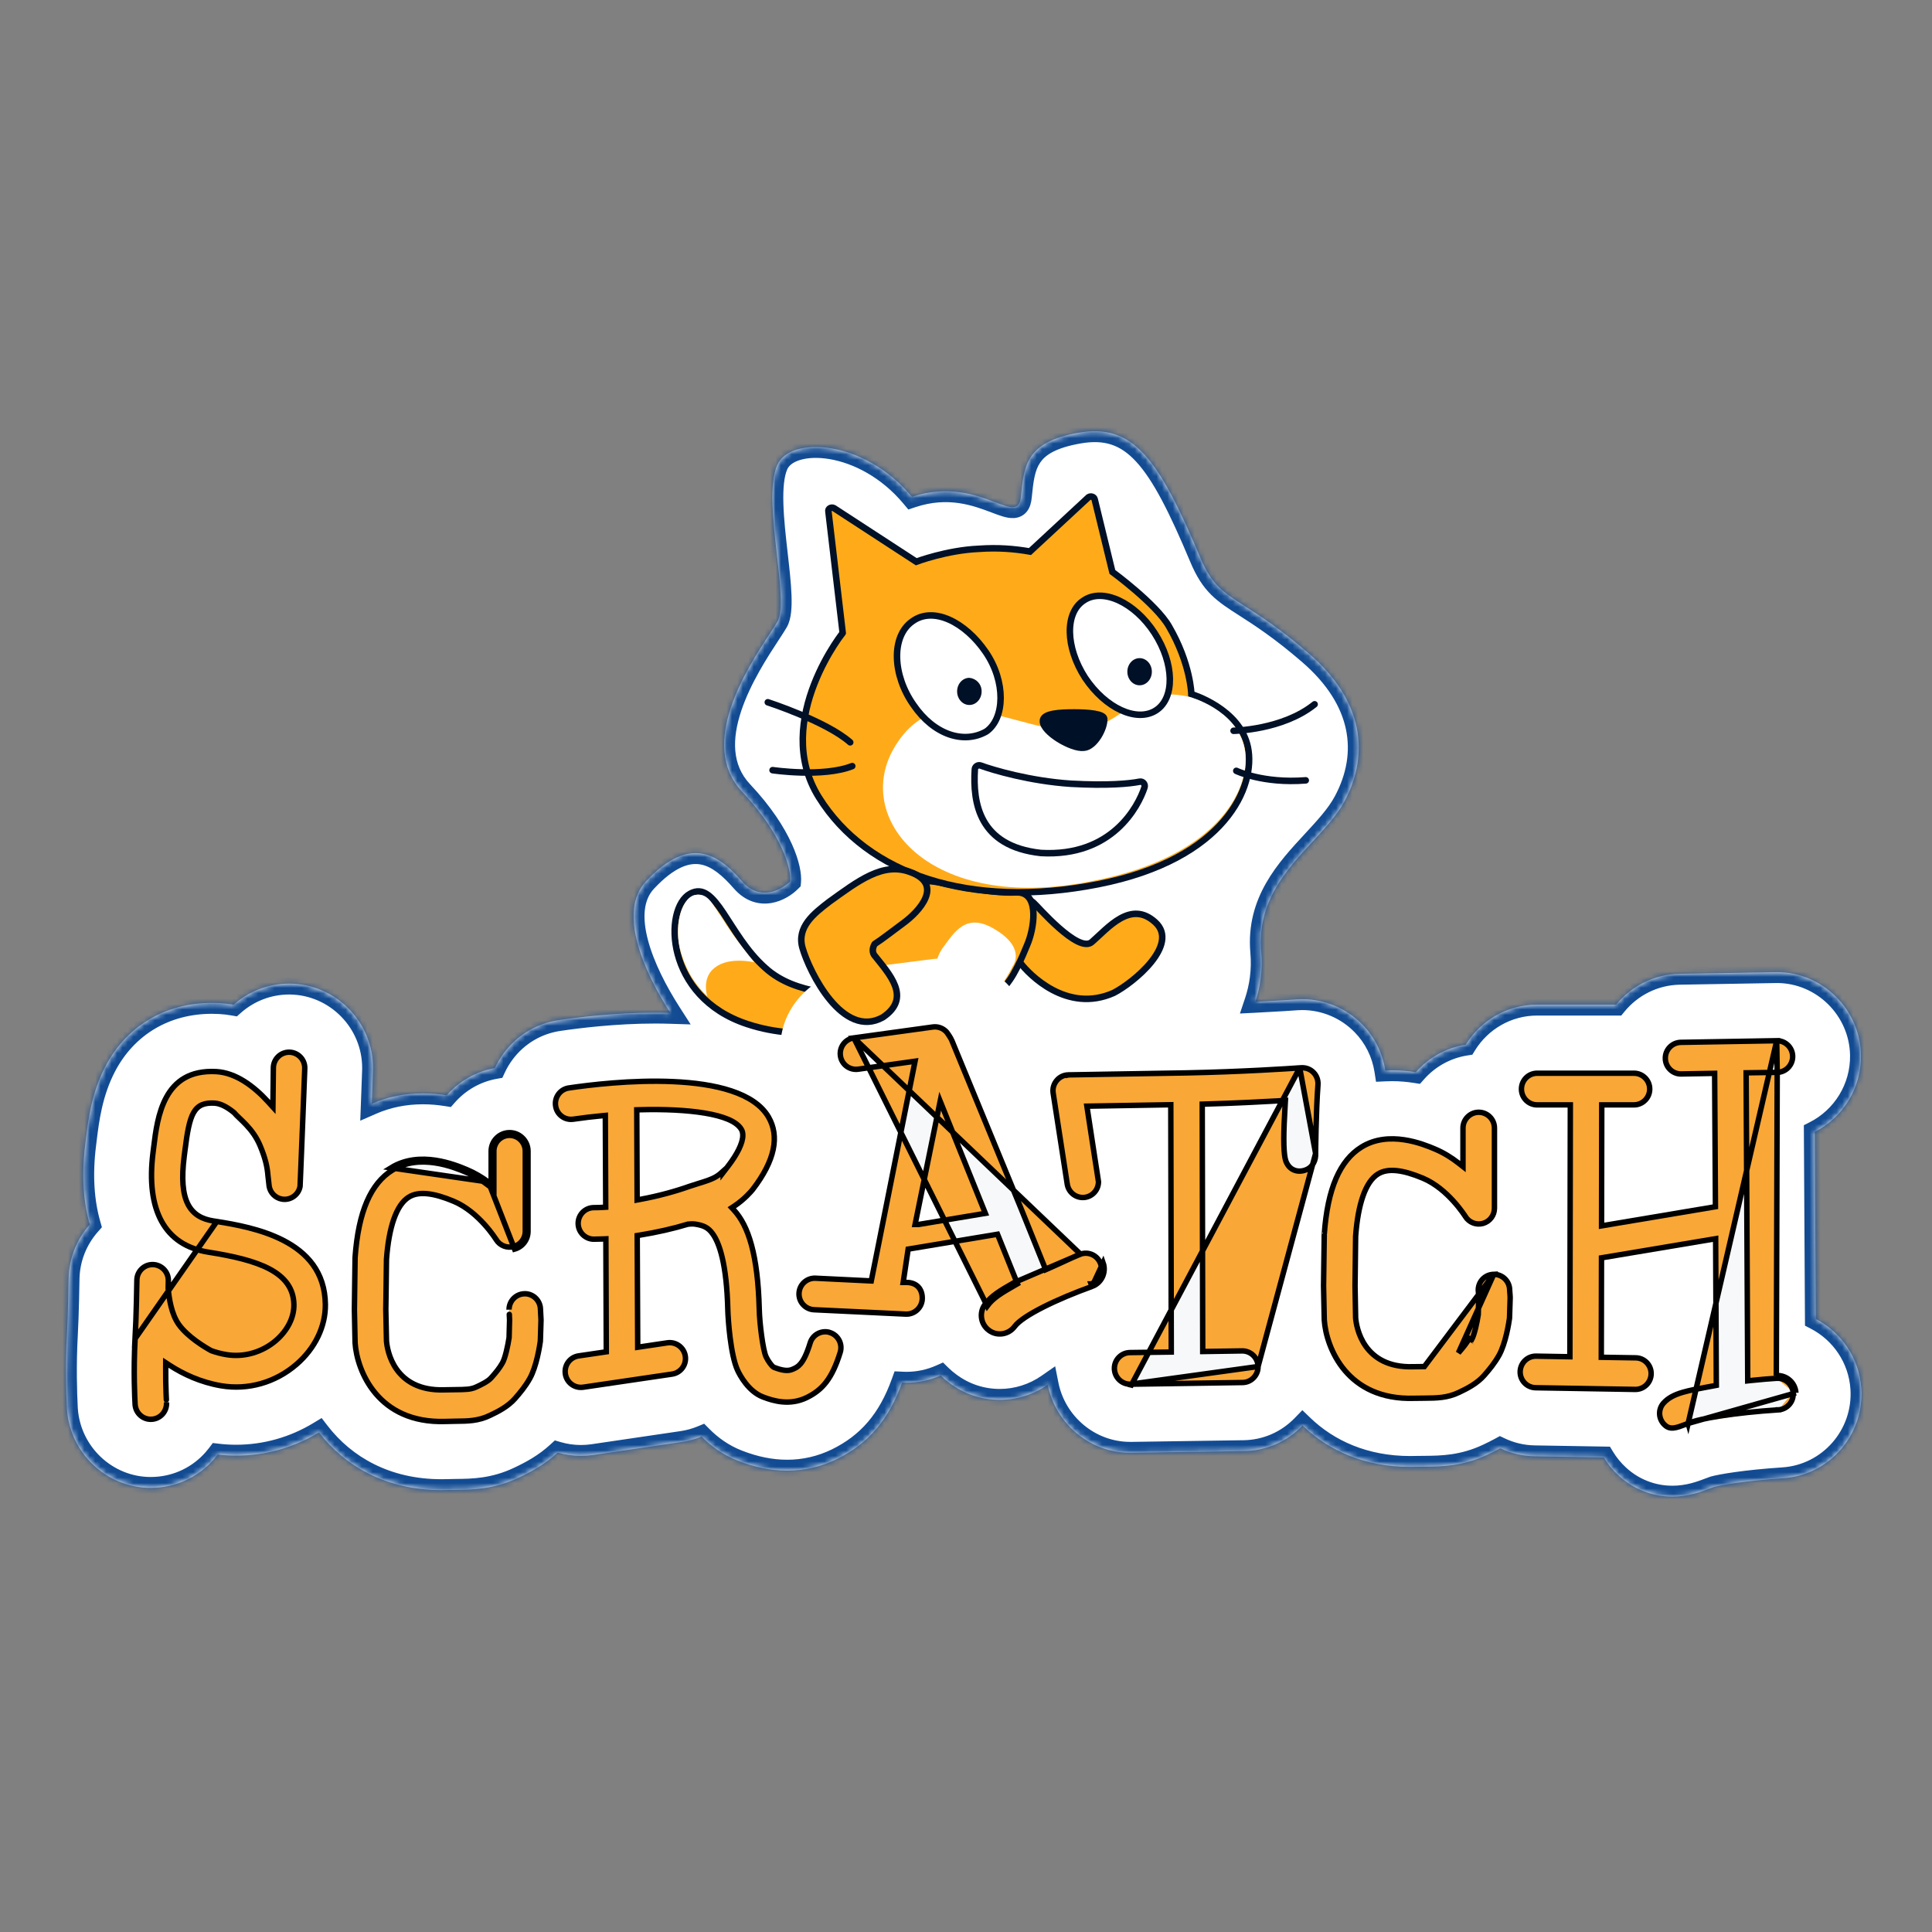 <svg width="355" height="355" viewBox="0 0 355 355" fill="none" xmlns="http://www.w3.org/2000/svg">
<rect x="0" y="0" width="355" height="355" fill="#808080" stroke="none"/>
<mask id="path-1-inside-1_267_1379" fill="white">
<path fill-rule="evenodd" clip-rule="evenodd" d="M165.757 254.045C163.284 260.906 159.516 265.29 153.714 268.128C150.822 269.529 147.774 270.225 144.602 270.225L144.601 270.221C141.671 270.217 138.724 269.626 135.605 268.409C132.841 267.336 130.638 265.702 128.913 263.964C127.769 264.435 126.565 264.763 125.312 264.947L108.97 267.355C108.23 267.461 107.483 267.515 106.735 267.516C105.264 267.516 103.833 267.304 102.473 266.906C100.078 269.104 97.543 270.459 95.298 271.513C90.718 273.685 86.752 273.723 83.855 273.752L83.847 273.752L82.079 273.787L81.076 273.802L81.073 273.801C70.993 273.799 63.396 269.41 58.606 263.196C54.024 265.975 48.768 267.468 43.404 267.468C42.268 267.468 41.134 267.405 40.006 267.27C39.774 267.576 39.531 267.873 39.278 268.161C36.55 271.261 32.777 273.111 28.661 273.364C28.387 273.384 28.037 273.395 27.696 273.395V273.395C19.636 273.395 12.876 267.053 12.306 258.96L12.288 258.638C12.157 256.04 11.984 250.982 12.297 245.281C12.508 241.562 12.601 235.306 12.604 235.082C12.605 235.065 12.605 235.053 12.605 235.036C12.66 231.201 14.127 227.689 16.501 225C15.325 220.881 14.944 215.97 15.677 210.187L15.788 209.28C16.205 205.855 16.826 200.778 19.394 195.894C23.276 188.518 30.392 184.285 38.915 184.285C39.421 184.285 39.927 184.299 40.432 184.329C41.267 184.376 42.099 184.474 42.922 184.621C45.646 182.207 49.225 180.738 53.132 180.738H53.289C61.742 180.843 68.589 187.826 68.546 196.309L68.545 196.482C68.544 196.548 68.449 199.258 68.315 202.814C71.208 201.549 74.358 200.91 77.711 200.91C79.247 200.91 80.713 201.049 82.074 201.266C84.336 198.697 87.432 196.884 90.933 196.261C91.375 195.307 91.918 194.39 92.559 193.525C95.027 190.194 98.634 188.034 102.729 187.441C106.141 186.936 113.031 186.073 120.364 186.073C121.321 186.073 122.258 186.088 123.174 186.117C118.237 178.417 113.475 167.541 118.694 161.95C126.937 153.118 132.236 157.239 136.358 161.95C139.655 165.718 143.62 163.52 145.19 161.95C145.386 159.791 143.895 153.471 136.358 145.463C128.146 136.738 137.383 122.643 141.448 116.44C142.046 115.527 142.533 114.785 142.835 114.257C143.936 112.33 143.37 107.336 142.752 101.891C142.049 95.689 141.28 88.903 142.835 85.405C145.19 80.106 158.732 80.695 167.565 91.293C174.31 89.045 179.478 91.002 182.878 92.289C185.711 93.362 187.316 93.969 187.584 91.293L187.585 91.278C188.173 85.398 188.592 81.21 198.182 79.517C208.192 77.751 212.902 84.228 220.557 102.481C222.655 107.483 224.753 108.828 228.823 111.438C231.608 113.224 235.315 115.601 240.576 120.145C250.39 128.62 251.763 138.398 247.053 147.23C245.716 149.736 243.54 152.088 241.24 154.575C236.371 159.84 230.944 165.706 231.744 174.903C232.041 178.321 231.565 181.399 230.663 184.086C234.882 183.873 237.751 183.67 238.062 183.648L238.068 183.647C238.141 183.637 238.214 183.633 238.288 183.629C238.62 183.608 238.952 183.597 239.285 183.596C241.336 183.599 243.366 184.01 245.258 184.807C247.149 185.603 248.865 186.767 250.306 188.234C252.572 190.52 254.046 193.496 254.542 196.691C254.954 196.671 255.369 196.661 255.787 196.661C257.321 196.661 258.785 196.796 260.146 197.013C262.475 194.37 265.691 192.528 269.321 191.961C272.044 187.549 276.91 184.604 282.446 184.604H296.956C299.731 181.226 303.9 179.028 308.594 178.935L326.504 178.628C334.875 178.628 341.8 185.466 341.942 193.875C342.034 200.013 338.562 205.381 333.459 207.977L333.655 242.369C338.333 244.792 341.655 249.56 342.012 255.159C342.555 263.694 336.094 271.082 327.604 271.627C320.601 272.088 316.133 272.883 314.881 273.24C314.637 273.341 314.393 273.433 314.143 273.513L314.137 273.516C312.589 274.108 310.254 275 307.253 275L307.251 274.995C303.613 274.995 300.119 273.623 297.42 271.127C296.332 270.13 295.421 269.011 294.688 267.802L281.958 267.588C279.707 267.549 277.575 267.024 275.659 266.116C274.877 266.544 274.109 266.922 273.372 267.268C268.78 269.436 264.82 269.477 261.923 269.506L260.098 269.526L259.11 269.541L259.115 269.542C250.755 269.542 244.105 266.519 239.352 261.937L239.322 261.968C236.434 264.937 232.571 266.599 228.441 266.637C228.441 266.637 207.712 266.947 207.654 266.947L207.654 266.942C200.225 266.942 193.93 261.54 192.517 254.439C189.959 256.219 186.884 257.216 183.711 257.216H183.71C180.358 257.214 177.167 256.15 174.482 254.127C173.906 253.7 173.359 253.235 172.846 252.734C170.927 253.589 168.802 254.068 166.573 254.068C166.34 254.068 166.108 254.062 165.876 254.051L165.757 254.045Z"/>
</mask>
<path fill-rule="evenodd" clip-rule="evenodd" d="M165.757 254.045C163.284 260.906 159.516 265.29 153.714 268.128C150.822 269.529 147.774 270.225 144.602 270.225L144.601 270.221C141.671 270.217 138.724 269.626 135.605 268.409C132.841 267.336 130.638 265.702 128.913 263.964C127.769 264.435 126.565 264.763 125.312 264.947L108.97 267.355C108.23 267.461 107.483 267.515 106.735 267.516C105.264 267.516 103.833 267.304 102.473 266.906C100.078 269.104 97.543 270.459 95.298 271.513C90.718 273.685 86.752 273.723 83.855 273.752L83.847 273.752L82.079 273.787L81.076 273.802L81.073 273.801C70.993 273.799 63.396 269.41 58.606 263.196C54.024 265.975 48.768 267.468 43.404 267.468C42.268 267.468 41.134 267.405 40.006 267.27C39.774 267.576 39.531 267.873 39.278 268.161C36.55 271.261 32.777 273.111 28.661 273.364C28.387 273.384 28.037 273.395 27.696 273.395V273.395C19.636 273.395 12.876 267.053 12.306 258.96L12.288 258.638C12.157 256.04 11.984 250.982 12.297 245.281C12.508 241.562 12.601 235.306 12.604 235.082C12.605 235.065 12.605 235.053 12.605 235.036C12.66 231.201 14.127 227.689 16.501 225C15.325 220.881 14.944 215.97 15.677 210.187L15.788 209.28C16.205 205.855 16.826 200.778 19.394 195.894C23.276 188.518 30.392 184.285 38.915 184.285C39.421 184.285 39.927 184.299 40.432 184.329C41.267 184.376 42.099 184.474 42.922 184.621C45.646 182.207 49.225 180.738 53.132 180.738H53.289C61.742 180.843 68.589 187.826 68.546 196.309L68.545 196.482C68.544 196.548 68.449 199.258 68.315 202.814C71.208 201.549 74.358 200.91 77.711 200.91C79.247 200.91 80.713 201.049 82.074 201.266C84.336 198.697 87.432 196.884 90.933 196.261C91.375 195.307 91.918 194.39 92.559 193.525C95.027 190.194 98.634 188.034 102.729 187.441C106.141 186.936 113.031 186.073 120.364 186.073C121.321 186.073 122.258 186.088 123.174 186.117C118.237 178.417 113.475 167.541 118.694 161.95C126.937 153.118 132.236 157.239 136.358 161.95C139.655 165.718 143.62 163.52 145.19 161.95C145.386 159.791 143.895 153.471 136.358 145.463C128.146 136.738 137.383 122.643 141.448 116.44C142.046 115.527 142.533 114.785 142.835 114.257C143.936 112.33 143.37 107.336 142.752 101.891C142.049 95.689 141.28 88.903 142.835 85.405C145.19 80.106 158.732 80.695 167.565 91.293C174.31 89.045 179.478 91.002 182.878 92.289C185.711 93.362 187.316 93.969 187.584 91.293L187.585 91.278C188.173 85.398 188.592 81.21 198.182 79.517C208.192 77.751 212.902 84.228 220.557 102.481C222.655 107.483 224.753 108.828 228.823 111.438C231.608 113.224 235.315 115.601 240.576 120.145C250.39 128.62 251.763 138.398 247.053 147.23C245.716 149.736 243.54 152.088 241.24 154.575C236.371 159.84 230.944 165.706 231.744 174.903C232.041 178.321 231.565 181.399 230.663 184.086C234.882 183.873 237.751 183.67 238.062 183.648L238.068 183.647C238.141 183.637 238.214 183.633 238.288 183.629C238.62 183.608 238.952 183.597 239.285 183.596C241.336 183.599 243.366 184.01 245.258 184.807C247.149 185.603 248.865 186.767 250.306 188.234C252.572 190.52 254.046 193.496 254.542 196.691C254.954 196.671 255.369 196.661 255.787 196.661C257.321 196.661 258.785 196.796 260.146 197.013C262.475 194.37 265.691 192.528 269.321 191.961C272.044 187.549 276.91 184.604 282.446 184.604H296.956C299.731 181.226 303.9 179.028 308.594 178.935L326.504 178.628C334.875 178.628 341.8 185.466 341.942 193.875C342.034 200.013 338.562 205.381 333.459 207.977L333.655 242.369C338.333 244.792 341.655 249.56 342.012 255.159C342.555 263.694 336.094 271.082 327.604 271.627C320.601 272.088 316.133 272.883 314.881 273.24C314.637 273.341 314.393 273.433 314.143 273.513L314.137 273.516C312.589 274.108 310.254 275 307.253 275L307.251 274.995C303.613 274.995 300.119 273.623 297.42 271.127C296.332 270.13 295.421 269.011 294.688 267.802L281.958 267.588C279.707 267.549 277.575 267.024 275.659 266.116C274.877 266.544 274.109 266.922 273.372 267.268C268.78 269.436 264.82 269.477 261.923 269.506L260.098 269.526L259.11 269.541L259.115 269.542C250.755 269.542 244.105 266.519 239.352 261.937L239.322 261.968C236.434 264.937 232.571 266.599 228.441 266.637C228.441 266.637 207.712 266.947 207.654 266.947L207.654 266.942C200.225 266.942 193.93 261.54 192.517 254.439C189.959 256.219 186.884 257.216 183.711 257.216H183.71C180.358 257.214 177.167 256.15 174.482 254.127C173.906 253.7 173.359 253.235 172.846 252.734C170.927 253.589 168.802 254.068 166.573 254.068C166.34 254.068 166.108 254.062 165.876 254.051L165.757 254.045Z" fill="white"/>
<path d="M153.714 268.128L154.586 269.928L154.593 269.924L153.714 268.128ZM165.757 254.045L165.853 252.048L164.377 251.977L163.876 253.367L165.757 254.045ZM144.602 270.225L142.648 270.65L142.99 272.225H144.602V270.225ZM144.601 270.221L146.556 269.796L146.214 268.223L144.604 268.221L144.601 270.221ZM135.605 268.409L136.331 266.546L136.328 266.545L135.605 268.409ZM128.913 263.964L130.334 262.555L129.39 261.604L128.151 262.115L128.913 263.964ZM125.312 264.947L125.022 262.968L125.021 262.968L125.312 264.947ZM108.97 267.355L109.256 269.334L109.262 269.333L108.97 267.355ZM106.735 267.516L106.735 269.516L106.738 269.516L106.735 267.516ZM102.473 266.906L103.034 264.986L101.951 264.67L101.12 265.433L102.473 266.906ZM95.298 271.513L94.448 269.703L94.441 269.706L95.298 271.513ZM83.855 273.752L83.835 271.752L83.831 271.752L83.855 273.752ZM83.847 273.752L83.823 271.752L83.815 271.752L83.807 271.752L83.847 273.752ZM82.079 273.787L82.109 275.787L82.118 275.787L82.079 273.787ZM81.076 273.802L80.582 275.74L80.84 275.806L81.106 275.802L81.076 273.802ZM81.073 273.801L81.567 271.863L81.324 271.801L81.073 271.801L81.073 273.801ZM58.606 263.196L60.191 261.975L59.099 260.559L57.569 261.486L58.606 263.196ZM40.006 267.27L40.243 265.285L39.105 265.149L38.413 266.062L40.006 267.27ZM39.278 268.161L37.777 266.839L37.777 266.839L39.278 268.161ZM28.661 273.364L28.538 271.368L28.529 271.369L28.52 271.369L28.661 273.364ZM27.696 273.395H25.696V275.395H27.696V273.395ZM27.696 273.395H29.696V271.395H27.696V273.395ZM12.306 258.96L10.309 259.071L10.31 259.086L10.311 259.1L12.306 258.96ZM12.288 258.638L10.291 258.739L10.291 258.75L12.288 258.638ZM12.297 245.281L10.3 245.167L10.3 245.171L12.297 245.281ZM12.604 235.082L10.605 235.032L10.604 235.044L10.604 235.055L12.604 235.082ZM12.605 235.036L10.605 235.007L10.605 235.022V235.036H12.605ZM16.501 225L18 226.324L18.725 225.503L18.424 224.451L16.501 225ZM15.677 210.187L17.661 210.438L17.663 210.43L15.677 210.187ZM15.788 209.28L17.773 209.523L17.774 209.522L15.788 209.28ZM19.394 195.894L17.624 194.962L17.624 194.963L19.394 195.894ZM38.915 184.285L38.915 186.285L38.916 186.285L38.915 184.285ZM40.432 184.329L40.316 186.325L40.319 186.326L40.432 184.329ZM42.922 184.621L42.57 186.59L43.524 186.76L44.249 186.118L42.922 184.621ZM53.289 180.738L53.314 178.738L53.302 178.738H53.289V180.738ZM68.546 196.309L70.546 196.324L70.546 196.319L68.546 196.309ZM68.545 196.482L70.545 196.509L70.545 196.497L68.545 196.482ZM68.315 202.814L66.317 202.739L66.197 205.924L69.117 204.647L68.315 202.814ZM82.074 201.266L81.76 203.241L82.847 203.414L83.575 202.587L82.074 201.266ZM90.933 196.261L91.284 198.23L92.308 198.047L92.747 197.103L90.933 196.261ZM92.559 193.525L90.952 192.334L90.951 192.335L92.559 193.525ZM102.729 187.441L103.015 189.421L103.022 189.42L102.729 187.441ZM123.174 186.117L123.111 188.116L126.909 188.236L124.858 185.037L123.174 186.117ZM118.694 161.95L117.232 160.585L117.232 160.585L118.694 161.95ZM136.358 161.95L134.853 163.267L134.853 163.267L136.358 161.95ZM145.19 161.95L146.604 163.364L147.116 162.852L147.182 162.131L145.19 161.95ZM136.358 145.463L134.902 146.834L134.902 146.834L136.358 145.463ZM141.448 116.44L139.776 115.344L139.776 115.344L141.448 116.44ZM142.835 114.257L141.098 113.264L141.098 113.264L142.835 114.257ZM142.752 101.891L140.765 102.117L140.765 102.117L142.752 101.891ZM142.835 85.405L144.662 86.218L144.662 86.218L142.835 85.405ZM167.565 91.293L166.028 92.574L166.902 93.622L168.197 93.191L167.565 91.293ZM182.878 92.289L183.586 90.418L182.878 92.289ZM187.584 91.293L185.594 91.094L185.594 91.094L187.584 91.293ZM187.585 91.278L189.575 91.478L189.575 91.478L187.585 91.278ZM198.182 79.517L197.835 77.548L197.835 77.548L198.182 79.517ZM220.557 102.481L218.712 103.254L218.712 103.254L220.557 102.481ZM228.823 111.438L227.744 113.122L227.744 113.122L228.823 111.438ZM240.576 120.145L239.269 121.658L239.269 121.658L240.576 120.145ZM247.053 147.23L245.288 146.288L245.288 146.288L247.053 147.23ZM241.24 154.575L239.772 153.217L239.772 153.217L241.24 154.575ZM231.744 174.903L229.752 175.077L229.752 175.077L231.744 174.903ZM230.663 184.086L228.767 183.449L227.832 186.231L230.763 186.083L230.663 184.086ZM238.062 183.648L237.921 181.653L237.921 181.653L238.062 183.648ZM238.068 183.647L238.209 185.643L238.279 185.638L238.349 185.628L238.068 183.647ZM238.288 183.629L238.38 185.627L238.398 185.627L238.416 185.625L238.288 183.629ZM239.285 183.596L239.288 181.596L239.277 181.596L239.285 183.596ZM245.258 184.807L246.033 182.963L246.033 182.963L245.258 184.807ZM250.306 188.234L248.879 189.635L248.886 189.642L250.306 188.234ZM254.542 196.691L252.566 196.998L252.842 198.775L254.638 198.689L254.542 196.691ZM260.146 197.013L259.831 198.988L260.919 199.161L261.647 198.335L260.146 197.013ZM269.321 191.961L269.63 193.937L270.54 193.795L271.023 193.012L269.321 191.961ZM296.956 184.604V186.604H297.902L298.502 185.873L296.956 184.604ZM308.594 178.935L308.559 176.935L308.554 176.935L308.594 178.935ZM326.504 178.628V176.628H326.487L326.47 176.629L326.504 178.628ZM341.942 193.875L343.942 193.845L343.942 193.841L341.942 193.875ZM333.459 207.977L332.552 206.195L331.452 206.755L331.459 207.989L333.459 207.977ZM333.655 242.369L331.655 242.38L331.662 243.589L332.735 244.145L333.655 242.369ZM342.012 255.159L344.008 255.032L344.008 255.031L342.012 255.159ZM327.604 271.627L327.476 269.631L327.473 269.631L327.604 271.627ZM314.881 273.24L314.333 271.317L314.222 271.348L314.115 271.393L314.881 273.24ZM314.143 273.513L313.532 271.609L313.482 271.625L313.433 271.644L314.143 273.513ZM314.137 273.516L313.426 271.646L313.423 271.648L314.137 273.516ZM307.253 275L305.376 275.692L305.859 277H307.253V275ZM307.251 274.995L309.127 274.303L308.645 272.995H307.251V274.995ZM297.42 271.127L298.777 269.659L298.771 269.653L297.42 271.127ZM294.688 267.802L296.398 266.765L295.826 265.821L294.722 265.803L294.688 267.802ZM281.958 267.588L281.923 269.588L281.924 269.588L281.958 267.588ZM275.659 266.116L276.515 264.309L275.594 263.872L274.699 264.362L275.659 266.116ZM273.372 267.268L272.522 265.457L272.518 265.459L273.372 267.268ZM261.923 269.506L261.903 267.506L261.902 267.506L261.923 269.506ZM260.098 269.526L260.077 267.526L260.068 267.526L260.098 269.526ZM259.11 269.541L259.08 267.541L258.517 271.451L259.11 269.541ZM259.115 269.542V271.542L259.708 267.632L259.115 269.542ZM239.352 261.937L240.74 260.497L239.304 259.114L237.916 260.545L239.352 261.937ZM239.322 261.968L240.756 263.363L240.757 263.361L239.322 261.968ZM228.441 266.637L228.423 264.637L228.411 264.637L228.441 266.637ZM207.654 266.947L205.68 267.268L205.953 268.947H207.654V266.947ZM207.654 266.942L209.628 266.621L209.354 264.942H207.654V266.942ZM192.517 254.439L194.479 254.048L193.883 251.052L191.375 252.797L192.517 254.439ZM183.71 257.216L183.709 259.216H183.71V257.216ZM174.482 254.127L175.685 252.529L175.679 252.524L175.672 252.52L174.482 254.127ZM172.846 252.734L174.243 251.303L173.272 250.355L172.032 250.907L172.846 252.734ZM166.573 254.068L166.573 252.068L166.571 252.068L166.573 254.068ZM165.876 254.051L165.974 252.053L165.971 252.053L165.876 254.051ZM154.593 269.924C160.919 266.83 165.012 262.009 167.639 254.724L163.876 253.367C161.556 259.802 158.113 263.75 152.835 266.331L154.593 269.924ZM144.602 272.225C148.077 272.225 151.423 271.461 154.586 269.928L152.842 266.328C150.222 267.598 147.472 268.225 144.602 268.225V272.225ZM142.647 270.646L142.648 270.65L146.556 269.8L146.556 269.796L142.647 270.646ZM134.878 270.272C138.197 271.567 141.389 272.217 144.599 272.221L144.604 268.221C141.952 268.218 139.251 267.685 136.331 266.546L134.878 270.272ZM127.493 265.372C129.376 267.27 131.808 269.081 134.881 270.273L136.328 266.545C133.874 265.592 131.9 264.135 130.334 262.555L127.493 265.372ZM125.602 266.926C127.012 266.719 128.375 266.349 129.676 265.813L128.151 262.115C127.163 262.522 126.118 262.807 125.022 262.968L125.602 266.926ZM109.262 269.333L125.604 266.925L125.021 262.968L108.679 265.376L109.262 269.333ZM106.738 269.516C107.58 269.515 108.422 269.454 109.256 269.334L108.685 265.375C108.038 265.468 107.386 265.515 106.733 265.516L106.738 269.516ZM101.912 268.826C103.451 269.276 105.071 269.516 106.735 269.516V265.516C105.458 265.516 104.215 265.332 103.034 264.986L101.912 268.826ZM101.12 265.433C98.945 267.43 96.62 268.683 94.448 269.703L96.147 273.324C98.466 272.236 101.212 270.778 103.825 268.379L101.12 265.433ZM94.441 269.706C90.283 271.677 86.699 271.724 83.835 271.752L83.874 275.752C86.805 275.723 91.152 275.692 96.154 273.321L94.441 269.706ZM83.831 271.752L83.823 271.752L83.871 275.752L83.879 275.752L83.831 271.752ZM83.807 271.752L82.039 271.787L82.118 275.787L83.887 275.751L83.807 271.752ZM82.049 271.787L81.046 271.802L81.106 275.802L82.109 275.787L82.049 271.787ZM81.57 271.864L81.567 271.863L80.579 275.739L80.582 275.74L81.57 271.864ZM81.073 271.801C71.629 271.799 64.611 267.711 60.191 261.975L57.022 264.417C62.18 271.109 70.356 275.798 81.072 275.801L81.073 271.801ZM57.569 261.486C53.295 264.079 48.396 265.468 43.404 265.468V269.468C49.139 269.468 54.754 267.872 59.644 264.906L57.569 261.486ZM43.404 265.468C42.341 265.468 41.287 265.409 40.243 265.285L39.769 269.256C40.981 269.401 42.195 269.468 43.404 269.468V265.468ZM38.413 266.062C38.21 266.328 37.998 266.588 37.777 266.839L40.779 269.482C41.065 269.158 41.338 268.824 41.599 268.479L38.413 266.062ZM37.777 266.839C35.399 269.541 32.122 271.147 28.538 271.368L28.784 275.361C33.432 275.074 37.701 272.981 40.779 269.482L37.777 266.839ZM28.52 271.369C28.3 271.385 27.998 271.395 27.696 271.395V275.395C28.076 275.395 28.473 275.383 28.801 275.359L28.52 271.369ZM29.696 273.395V273.395H25.696V273.395H29.696ZM27.696 271.395C20.698 271.395 14.798 265.876 14.301 258.82L10.311 259.1C10.954 268.229 18.574 275.395 27.696 275.395V271.395ZM14.303 258.849L14.285 258.527L10.291 258.75L10.309 259.071L14.303 258.849ZM14.286 258.537C14.156 255.976 13.986 250.995 14.294 245.39L10.3 245.171C9.981 250.969 10.157 256.103 10.291 258.739L14.286 258.537ZM14.293 245.394C14.507 241.625 14.601 235.327 14.604 235.109L10.604 235.055C10.601 235.286 10.508 241.499 10.3 245.167L14.293 245.394ZM14.604 235.132C14.605 235.087 14.605 235.053 14.605 235.036H10.605C10.605 235.041 10.605 235.043 10.605 235.044C10.605 235.046 10.605 235.046 10.605 235.044C10.605 235.043 10.605 235.041 10.605 235.038C10.605 235.036 10.605 235.034 10.605 235.032L14.604 235.132ZM14.604 235.065C14.653 231.73 15.927 228.672 18 226.324L15.002 223.676C12.326 226.706 10.668 230.672 10.605 235.007L14.604 235.065ZM18.424 224.451C17.334 220.63 16.957 215.995 17.661 210.438L13.693 209.935C12.931 215.945 13.317 221.132 14.578 225.549L18.424 224.451ZM17.663 210.43L17.773 209.523L13.803 209.037L13.692 209.944L17.663 210.43ZM17.774 209.522C18.192 206.085 18.786 201.348 21.164 196.824L17.624 194.963C14.866 200.209 14.218 205.625 13.803 209.039L17.774 209.522ZM21.164 196.825C24.691 190.125 31.114 186.285 38.915 186.285V182.285C29.67 182.285 21.862 186.911 17.624 194.962L21.164 196.825ZM38.916 186.285C39.383 186.285 39.849 186.298 40.316 186.325L40.549 182.332C40.005 182.3 39.46 182.285 38.915 182.285L38.916 186.285ZM40.319 186.326C41.074 186.369 41.826 186.457 42.57 186.59L43.274 182.652C42.372 182.491 41.461 182.384 40.546 182.332L40.319 186.326ZM44.249 186.118C46.623 184.013 49.735 182.738 53.132 182.738V178.738C48.714 178.738 44.669 180.4 41.596 183.124L44.249 186.118ZM53.132 182.738H53.289V178.738H53.132V182.738ZM53.264 182.738C60.613 182.83 66.584 188.91 66.547 196.299L70.546 196.319C70.595 186.743 62.87 178.857 53.314 178.738L53.264 182.738ZM66.547 196.294L66.545 196.467L70.545 196.497L70.546 196.324L66.547 196.294ZM66.545 196.455C66.546 196.443 66.541 196.588 66.529 196.929C66.518 197.247 66.502 197.703 66.481 198.267C66.441 199.397 66.383 200.962 66.317 202.739L70.314 202.89C70.447 199.356 70.544 196.607 70.545 196.509L66.545 196.455ZM69.117 204.647C71.742 203.498 74.617 202.91 77.711 202.91V198.91C74.099 198.91 70.674 199.599 67.514 200.982L69.117 204.647ZM77.711 202.91C79.126 202.91 80.486 203.038 81.76 203.241L82.388 199.29C80.939 199.06 79.367 198.91 77.711 198.91V202.91ZM83.575 202.587C85.549 200.346 88.244 198.771 91.284 198.23L90.582 194.292C86.62 194.997 83.123 197.047 80.573 199.944L83.575 202.587ZM90.951 192.335C90.231 193.309 89.618 194.342 89.119 195.418L92.747 197.103C93.133 196.272 93.606 195.471 94.167 194.714L90.951 192.335ZM102.442 185.462C97.818 186.132 93.736 188.577 90.952 192.334L94.166 194.715C96.317 191.812 99.451 189.937 103.015 189.421L102.442 185.462ZM120.364 184.073C112.892 184.073 105.895 184.951 102.436 185.463L103.022 189.42C106.388 188.921 113.17 188.073 120.364 188.073V184.073ZM123.238 184.118C122.299 184.088 121.341 184.073 120.364 184.073V188.073C121.301 188.073 122.217 188.088 123.111 188.116L123.238 184.118ZM117.232 160.585C113.904 164.151 113.981 169.163 115.192 173.753C116.422 178.419 118.969 183.264 121.491 187.197L124.858 185.037C122.442 181.271 120.139 176.827 119.059 172.733C117.959 168.562 118.265 165.34 120.156 163.314L117.232 160.585ZM137.863 160.633C135.795 158.27 133.04 155.551 129.425 154.903C125.602 154.216 121.577 155.929 117.232 160.585L120.156 163.314C124.054 159.138 126.8 158.496 128.718 158.84C130.844 159.221 132.799 160.919 134.853 163.267L137.863 160.633ZM143.776 160.535C143.196 161.115 142.168 161.794 141.083 161.98C140.152 162.14 139.041 161.979 137.863 160.633L134.853 163.267C136.972 165.689 139.492 166.312 141.76 165.923C143.874 165.56 145.614 164.354 146.604 163.364L143.776 160.535ZM134.902 146.834C138.536 150.696 140.662 154.096 141.852 156.724C143.068 159.411 143.253 161.167 143.198 161.769L147.182 162.131C147.323 160.573 146.861 158.09 145.496 155.075C144.105 152.002 141.717 148.239 137.814 144.092L134.902 146.834ZM139.776 115.344C137.76 118.419 134.286 123.701 132.401 129.375C130.522 135.031 130.042 141.671 134.902 146.834L137.814 144.092C134.461 140.53 134.494 135.76 136.197 130.636C137.894 125.53 141.071 120.664 143.121 117.536L139.776 115.344ZM141.098 113.264C140.834 113.727 140.39 114.406 139.776 115.344L143.121 117.536C143.703 116.648 144.231 115.844 144.571 115.249L141.098 113.264ZM140.765 102.117C141.076 104.863 141.362 107.389 141.439 109.468C141.478 110.504 141.462 111.369 141.386 112.055C141.305 112.773 141.175 113.13 141.098 113.264L144.571 115.249C145.045 114.42 145.257 113.43 145.361 112.499C145.468 111.537 145.479 110.453 145.436 109.318C145.352 107.057 145.046 104.364 144.74 101.666L140.765 102.117ZM141.007 84.593C140.032 86.787 139.861 89.757 139.948 92.693C140.037 95.701 140.416 99.036 140.765 102.117L144.74 101.666C144.386 98.545 144.029 95.385 143.946 92.575C143.861 89.693 144.083 87.521 144.662 86.218L141.007 84.593ZM169.101 90.013C164.378 84.345 158.357 81.305 153.105 80.416C150.485 79.972 147.974 80.051 145.873 80.684C143.783 81.315 141.908 82.567 141.007 84.593L144.662 86.218C144.94 85.594 145.641 84.932 147.028 84.514C148.405 84.099 150.272 83.993 152.437 84.36C156.753 85.09 161.919 87.643 166.028 92.574L169.101 90.013ZM183.586 90.418C180.137 89.113 174.386 86.911 166.932 89.396L168.197 93.191C174.233 91.179 178.819 92.891 182.17 94.159L183.586 90.418ZM185.594 91.094C185.542 91.613 185.448 91.64 185.548 91.51C185.614 91.425 185.717 91.333 185.851 91.268C185.974 91.208 186.063 91.201 186.07 91.201C186.072 91.201 186.016 91.203 185.882 91.18C185.749 91.157 185.574 91.115 185.346 91.047C184.874 90.905 184.315 90.694 183.586 90.418L182.17 94.159C182.857 94.42 183.561 94.687 184.196 94.878C184.807 95.061 185.558 95.24 186.315 95.193C187.176 95.14 188.073 94.79 188.72 93.947C189.285 93.212 189.492 92.311 189.574 91.492L185.594 91.094ZM185.595 91.079L185.594 91.094L189.574 91.492L189.575 91.478L185.595 91.079ZM197.835 77.548C192.807 78.435 189.679 80.06 187.862 82.691C186.136 85.19 185.875 88.278 185.595 91.079L189.575 91.478C189.883 88.399 190.126 86.452 191.154 84.964C192.091 83.607 193.967 82.292 198.53 81.487L197.835 77.548ZM222.401 101.707C218.589 92.617 215.381 86.112 211.725 82.138C209.854 80.104 207.809 78.665 205.447 77.892C203.089 77.121 200.572 77.065 197.835 77.548L198.53 81.487C200.798 81.087 202.623 81.177 204.203 81.694C205.778 82.209 207.266 83.199 208.781 84.846C211.895 88.231 214.87 94.091 218.712 103.254L222.401 101.707ZM229.903 109.755C227.823 108.421 226.476 107.547 225.36 106.438C224.295 105.38 223.377 104.033 222.401 101.707L218.712 103.254C219.835 105.931 221.014 107.758 222.54 109.275C224.016 110.742 225.753 111.846 227.744 113.122L229.903 109.755ZM241.883 118.631C236.516 113.996 232.718 111.56 229.903 109.755L227.744 113.122C230.497 114.888 234.113 117.205 239.269 121.658L241.883 118.631ZM248.818 148.171C251.361 143.402 252.311 138.271 251.217 133.137C250.126 128.013 247.043 123.087 241.883 118.631L239.269 121.658C243.923 125.677 246.434 129.879 247.305 133.97C248.174 138.051 247.455 142.225 245.288 146.288L248.818 148.171ZM242.708 155.933C244.96 153.499 247.336 150.95 248.818 148.171L245.288 146.288C244.097 148.522 242.121 150.678 239.772 153.217L242.708 155.933ZM233.737 174.73C233.023 166.522 237.773 161.269 242.708 155.933L239.772 153.217C234.968 158.41 228.866 164.891 229.752 175.077L233.737 174.73ZM232.559 184.722C233.542 181.796 234.059 178.442 233.737 174.73L229.752 175.077C230.023 178.2 229.588 181.003 228.767 183.449L232.559 184.722ZM237.921 181.653C237.618 181.674 234.763 181.876 230.562 182.088L230.763 186.083C235.001 185.869 237.883 185.666 238.203 185.643L237.921 181.653ZM237.928 181.652L237.921 181.653L238.202 185.643L238.209 185.643L237.928 181.652ZM238.195 181.632C238.113 181.635 237.96 181.643 237.788 181.667L238.349 185.628C238.332 185.63 238.324 185.631 238.33 185.63C238.332 185.63 238.337 185.63 238.346 185.629C238.355 185.629 238.365 185.628 238.38 185.627L238.195 181.632ZM239.277 181.596C238.904 181.597 238.532 181.61 238.16 181.634L238.416 185.625C238.708 185.607 239 185.597 239.292 185.596L239.277 181.596ZM246.033 182.963C243.897 182.064 241.605 181.599 239.288 181.596L239.282 185.596C241.067 185.598 242.835 185.957 244.482 186.65L246.033 182.963ZM251.732 186.832C250.106 185.177 248.169 183.862 246.033 182.963L244.482 186.65C246.129 187.343 247.624 188.358 248.879 189.635L251.732 186.832ZM256.519 196.384C255.96 192.785 254.298 189.42 251.726 186.826L248.886 189.642C250.846 191.62 252.133 194.208 252.566 196.998L256.519 196.384ZM255.787 194.661C255.337 194.661 254.89 194.672 254.446 194.693L254.638 198.689C255.018 198.67 255.401 198.661 255.787 198.661V194.661ZM260.461 195.038C259.008 194.806 257.438 194.661 255.787 194.661V198.661C257.204 198.661 258.563 198.786 259.831 198.988L260.461 195.038ZM269.013 189.985C264.905 190.627 261.272 192.71 258.646 195.691L261.647 198.335C263.678 196.03 266.478 194.43 269.63 193.937L269.013 189.985ZM282.446 182.604C276.182 182.604 270.689 185.938 267.619 190.911L271.023 193.012C273.4 189.16 277.637 186.604 282.446 186.604V182.604ZM296.956 182.604H282.446V186.604H296.956V182.604ZM308.554 176.935C303.246 177.04 298.537 179.528 295.411 183.334L298.502 185.873C300.925 182.923 304.554 181.015 308.633 180.935L308.554 176.935ZM326.47 176.629L308.559 176.935L308.628 180.935L326.538 180.628L326.47 176.629ZM343.942 193.841C343.781 184.349 335.975 176.628 326.504 176.628V180.628C333.776 180.628 339.818 186.583 339.943 193.909L343.942 193.841ZM334.366 209.76C340.126 206.829 344.045 200.771 343.942 193.845L339.943 193.905C340.022 199.255 336.997 203.933 332.552 206.195L334.366 209.76ZM335.655 242.357L335.459 207.966L331.459 207.989L331.655 242.38L335.655 242.357ZM344.008 255.031C343.604 248.706 339.853 243.327 334.575 240.593L332.735 244.145C336.814 246.258 339.705 250.414 340.016 255.286L344.008 255.031ZM327.732 273.623C337.335 273.006 344.621 264.658 344.008 255.032L340.016 255.286C340.49 262.73 334.853 269.157 327.476 269.631L327.732 273.623ZM315.429 275.164C316.475 274.866 320.774 274.08 327.735 273.623L327.473 269.631C320.429 270.095 315.792 270.901 314.333 271.317L315.429 275.164ZM314.755 275.418C315.067 275.317 315.363 275.206 315.647 275.088L314.115 271.393C313.911 271.477 313.72 271.549 313.532 271.609L314.755 275.418ZM314.848 275.385L314.854 275.383L313.433 271.644L313.426 271.646L314.848 275.385ZM307.253 277C310.651 277 313.285 275.983 314.851 275.384L313.423 271.648C311.893 272.233 309.857 273 307.253 273V277ZM305.374 275.688L305.376 275.692L309.129 274.308L309.127 274.303L305.374 275.688ZM296.062 272.596C299.128 275.43 303.105 276.995 307.251 276.995V272.995C304.121 272.995 301.111 271.816 298.777 269.659L296.062 272.596ZM292.978 268.84C293.809 270.209 294.84 271.475 296.068 272.601L298.771 269.653C297.824 268.785 297.034 267.813 296.398 266.765L292.978 268.84ZM281.924 269.588L294.655 269.802L294.722 265.803L281.991 265.588L281.924 269.588ZM274.802 267.923C276.97 268.951 279.381 269.543 281.923 269.588L281.992 265.588C280.033 265.554 278.181 265.098 276.515 264.309L274.802 267.923ZM274.221 269.079C274.981 268.722 275.789 268.325 276.619 267.871L274.699 264.362C273.965 264.763 273.236 265.122 272.522 265.457L274.221 269.079ZM261.943 271.506C264.875 271.477 269.214 271.443 274.226 269.076L272.518 265.459C268.346 267.43 264.765 267.478 261.903 267.506L261.943 271.506ZM260.119 271.526L261.944 271.506L261.902 267.506L260.077 267.526L260.119 271.526ZM259.14 271.54L260.129 271.525L260.068 267.526L259.08 267.541L259.14 271.54ZM259.708 267.632L259.703 267.631L258.517 271.451L258.523 271.452L259.708 267.632ZM237.964 263.377C243.092 268.32 250.24 271.542 259.115 271.542V267.542C251.27 267.542 245.119 264.718 240.74 260.497L237.964 263.377ZM240.757 263.361L240.787 263.33L237.916 260.545L237.886 260.575L240.757 263.361ZM228.459 268.637C233.127 268.594 237.499 266.711 240.756 263.363L237.888 260.574C235.37 263.163 232.015 264.604 228.423 264.637L228.459 268.637ZM207.654 268.947C207.703 268.947 212.929 268.869 218.099 268.792C220.694 268.753 223.287 268.714 225.231 268.685C226.203 268.67 227.013 268.658 227.58 268.65C227.864 268.646 228.086 268.642 228.238 268.64C228.314 268.639 228.372 268.638 228.412 268.637C228.431 268.637 228.446 268.637 228.456 268.637C228.461 268.637 228.465 268.637 228.467 268.637C228.469 268.637 228.469 268.636 228.47 268.636C228.47 268.636 228.471 268.636 228.471 268.636C228.471 268.636 228.471 268.636 228.441 266.637C228.411 264.637 228.411 264.637 228.411 264.637C228.411 264.637 228.411 264.637 228.41 264.637C228.41 264.637 228.409 264.637 228.407 264.637C228.405 264.637 228.401 264.637 228.396 264.637C228.386 264.637 228.371 264.638 228.352 264.638C228.312 264.638 228.254 264.639 228.178 264.64C228.027 264.643 227.804 264.646 227.52 264.65C226.953 264.659 226.143 264.671 225.171 264.685C223.227 264.715 220.634 264.753 218.039 264.792C215.445 264.831 212.848 264.87 210.897 264.899C208.926 264.928 207.649 264.947 207.654 264.947V268.947ZM205.679 267.263L205.68 267.268L209.628 266.626L209.628 266.621L205.679 267.263ZM190.556 254.829C192.149 262.836 199.24 268.942 207.654 268.942V264.942C201.209 264.942 195.711 260.244 194.479 254.048L190.556 254.829ZM183.711 259.216C187.302 259.216 190.774 258.089 193.66 256.08L191.375 252.797C189.144 254.35 186.466 255.216 183.711 255.216V259.216ZM183.71 259.216H183.711V255.216H183.71V259.216ZM173.278 255.724C176.31 258.009 179.924 259.214 183.709 259.216L183.711 255.216C180.792 255.214 178.023 254.29 175.685 252.529L173.278 255.724ZM171.449 254.165C172.027 254.729 172.643 255.254 173.292 255.734L175.672 252.52C175.169 252.147 174.692 251.74 174.243 251.303L171.449 254.165ZM166.573 256.068C169.09 256.068 171.492 255.527 173.66 254.561L172.032 250.907C170.362 251.651 168.513 252.068 166.573 252.068V256.068ZM165.779 256.049C166.044 256.062 166.309 256.068 166.574 256.068L166.571 252.068C166.372 252.068 166.173 252.063 165.974 252.053L165.779 256.049ZM165.662 256.043L165.781 256.049L165.971 252.053L165.853 252.048L165.662 256.043Z" fill="#124B92" mask="url(#path-1-inside-1_267_1379)"/>
<path fill-rule="evenodd" clip-rule="evenodd" d="M150.217 182.186C147.214 181.562 143.585 180.564 140.583 177.82C133.701 171.706 131.574 161.601 126.819 164.221C121.94 166.841 122.065 183.184 137.329 188.174C142.585 189.921 147.339 189.921 151.218 189.796C152.219 189.796 160.852 188.923 163.855 184.681C166.858 180.439 164.731 179.317 163.73 178.818C162.604 178.194 154.471 182.935 150.217 182.186Z" fill="#FFAB19" stroke="#001026" stroke-width="1.2" stroke-linecap="round" stroke-linejoin="round"/>
<path fill-rule="evenodd" clip-rule="evenodd" d="M127.57 164.47C125.068 165.219 123.816 170.459 125.068 174.825C126.319 179.192 128.321 181.437 129.947 183.059C129.697 182.186 129.197 179.441 131.324 177.819C133.951 175.699 138.581 176.821 138.581 176.821C138.581 176.821 134.702 172.081 132.7 168.712C130.698 165.843 130.072 163.971 127.57 164.47Z" fill="white"/>
<path fill-rule="evenodd" clip-rule="evenodd" d="M189.88 165.843C190.506 166.342 198.138 175.324 200.641 173.079C203.643 170.459 207.772 165.344 212.277 169.461C216.781 173.578 208.273 180.564 204.644 182.436C196.011 186.303 189.004 178.942 187.503 176.946C186.001 174.95 183.374 171.582 183.374 168.338C183.499 164.845 187.753 163.972 189.88 165.843Z" fill="#FFAB19" stroke="#001026" stroke-width="1.2" stroke-linecap="round" stroke-linejoin="round"/>
<path fill-rule="evenodd" clip-rule="evenodd" d="M180.621 185.804C182.123 184.681 183.624 182.81 185.626 179.94C187.253 177.57 189.004 172.954 189.004 172.954C190.13 169.835 190.881 163.847 186.752 163.972C183.999 164.096 181.497 163.722 177.243 163.098C169.736 161.601 168.359 160.603 165.231 165.718C161.853 171.706 153.22 176.073 163.855 186.428C163.855 186.428 169.986 191.168 177.368 198.404C182.373 203.27 190.256 210.256 193.008 212.627C193.634 213.126 194.384 213.375 195.135 213.5C207.272 214.623 216.281 213.375 216.281 208.011C216.281 199.028 198.388 202.147 198.388 202.147C198.388 202.147 192.633 197.282 190.005 194.911L180.621 185.804Z" fill="#FFAB19" stroke="#001026" stroke-width="1.2" stroke-linecap="round" stroke-linejoin="round"/>
<path fill-rule="evenodd" clip-rule="evenodd" d="M186.127 177.445C186.127 177.445 188.504 174.326 183.124 170.958C177.493 167.34 175.366 171.332 173.114 174.326C170.612 178.194 173.114 180.065 175.616 182.311C177.618 184.182 179.495 185.679 179.495 185.679C179.495 185.679 183.374 183.059 186.127 177.445Z" fill="white"/>
<path fill-rule="evenodd" clip-rule="evenodd" d="M169.986 191.792C167.734 193.289 159.976 198.778 150.092 201.897L149.591 202.022C149.091 202.147 148.841 202.771 149.091 203.27C151.218 206.264 155.097 212.252 148.215 214.373C141.584 216.494 129.197 198.903 134.452 194.287C136.829 192.541 138.956 193.414 140.082 193.913C140.708 194.162 141.333 194.162 141.959 194.038C143.46 193.539 146.213 192.541 148.34 191.418C153.72 188.673 154.971 187.55 157.474 185.679C159.976 183.808 165.732 179.192 170.361 183.184C174.365 186.552 172.113 190.295 169.986 191.792Z" fill="#FFAB19" stroke="#001026" stroke-width="1.2" stroke-linecap="round" stroke-linejoin="round"/>
<path fill-rule="evenodd" clip-rule="evenodd" d="M189.255 101.344C186.377 100.845 183.374 100.595 179.871 100.845C173.99 101.094 168.359 103.215 168.359 103.215L153.22 93.359C152.719 93.11 152.094 93.484 152.219 93.983L154.846 116.315C155.597 115.317 141.584 132.283 150.467 146.506C159.351 160.728 178.244 167.09 201.767 162.475C225.289 157.859 230.795 144.385 229.293 137.274C227.792 130.163 218.908 127.543 218.908 127.543C218.908 127.543 218.783 121.929 214.779 115.067C212.402 110.95 204.394 105.087 204.394 105.087L201.141 91.738C201.016 91.239 200.39 91.114 200.015 91.363L189.255 101.344Z" fill="#FFAB19" stroke="#001026" stroke-width="1.2"/>
<path fill-rule="evenodd" clip-rule="evenodd" d="M218.533 128.042C218.533 128.042 227.166 130.287 228.668 137.398C230.169 144.51 224.163 157.359 200.891 161.851C170.612 168.088 156.223 150.124 164.606 136.899C172.989 123.55 187.378 134.903 197.888 134.155C206.897 133.531 207.898 125.671 218.533 128.042Z" fill="white"/>
<path fill-rule="evenodd" clip-rule="evenodd" d="M179.12 141.391C179.12 140.892 179.62 140.517 180.121 140.642C182.498 141.515 189.255 143.511 196.762 144.011C203.518 144.385 207.522 144.011 209.399 143.636C210.025 143.511 210.525 144.135 210.275 144.759C209.149 148.127 204.394 157.484 191.256 156.736C179.87 155.488 178.744 147.504 179.12 141.391Z" fill="white" stroke="#001026" stroke-width="1.2" stroke-linecap="round" stroke-linejoin="round"/>
<path d="M226.666 134.28C226.666 134.28 235.674 134.155 241.555 129.414" stroke="#001026" stroke-width="1.2" stroke-linecap="round" stroke-linejoin="round"/>
<path d="M227.166 141.64C227.166 141.64 232.046 144.01 239.928 143.387" stroke="#001026" stroke-width="1.2" stroke-linecap="round" stroke-linejoin="round"/>
<path fill-rule="evenodd" clip-rule="evenodd" d="M197.387 130.911C200.015 130.911 202.768 131.161 202.893 132.034C203.018 133.781 201.141 137.274 199.139 137.398C196.887 137.648 191.632 134.529 191.632 132.533C191.507 131.036 194.885 130.911 197.387 130.911Z" fill="#001026" stroke="#001026" stroke-width="1.2" stroke-linecap="round" stroke-linejoin="round"/>
<path d="M141.083 129.04C141.083 129.04 151.844 132.533 156.223 136.4" stroke="#001026" stroke-width="1.2" stroke-linecap="round" stroke-linejoin="round"/>
<path d="M141.959 141.515C141.959 141.515 151.218 142.888 156.598 140.767" stroke="#001026" stroke-width="1.2" stroke-linecap="round" stroke-linejoin="round"/>
<path fill-rule="evenodd" clip-rule="evenodd" d="M212.152 116.315C215.78 121.929 215.905 128.291 212.402 130.537C208.898 132.782 203.143 130.162 199.389 124.548C195.761 118.934 195.636 112.572 199.139 110.326C202.642 107.956 208.523 110.7 212.152 116.315Z" fill="white" stroke="#001026" stroke-width="1.2" stroke-linecap="round" stroke-linejoin="round"/>
<path fill-rule="evenodd" clip-rule="evenodd" d="M211.651 123.426C211.651 124.798 210.65 125.921 209.399 125.921C208.148 125.921 207.147 124.798 207.147 123.426C207.147 122.053 208.148 120.931 209.399 120.931C210.65 120.931 211.651 122.053 211.651 123.426Z" fill="#001026"/>
<path fill-rule="evenodd" clip-rule="evenodd" d="M181.122 119.808C184.875 125.297 184.625 132.034 181.247 134.404C177.118 136.775 171.613 135.028 167.859 129.539C163.98 124.049 163.73 116.938 167.609 114.194C171.487 111.324 177.368 114.318 181.122 119.808Z" fill="white" stroke="#001026" stroke-width="1.2" stroke-linecap="round" stroke-linejoin="round"/>
<path fill-rule="evenodd" clip-rule="evenodd" d="M180.371 127.043C180.371 128.416 179.37 129.539 178.119 129.539C176.868 129.539 175.867 128.416 175.867 127.043C175.867 125.671 176.868 124.548 178.119 124.548C179.37 124.673 180.371 125.671 180.371 127.043Z" fill="#001026"/>
<path d="M39.261 223.851C35.374 223.241 33.318 220.642 34.339 212.564L34.463 211.588C35.325 204.561 36.066 203.024 39.402 203.197C40.4 203.26 41.533 203.881 42.674 204.816C43.702 206.033 46.055 207.613 47.351 210.754C48.301 213.043 48.625 214.534 48.745 216.142C48.756 216.194 48.971 218.114 48.971 218.114L48.973 218.113C49.229 219.457 50.281 220.566 51.7 220.823C53.535 221.153 55.3 219.927 55.631 218.079C55.659 217.868 56.496 196.606 56.501 196.253C56.512 194.382 55.008 192.858 53.143 192.837C51.263 192.834 49.74 194.346 49.732 196.229L49.663 202.147C47.01 199.232 43.584 196.622 39.776 196.407C29.523 195.845 28.411 205.301 27.744 210.758L27.625 211.716C26.262 222.465 29.83 229.26 38.222 230.577C47.351 232.022 53.448 234.13 53.505 239.771C53.529 241.95 52.39 244.199 50.373 245.935C47.971 248.005 44.721 248.929 41.696 248.418C40.785 248.27 39.89 248.038 39.022 247.726C37.809 247.064 34.803 245.23 33.276 243.102C31.985 241.308 31.546 238.486 31.403 236.703L31.433 235.305C31.454 233.435 29.963 231.897 28.093 231.861C26.222 231.826 24.675 233.327 24.651 235.214C24.651 235.278 24.55 241.932 24.328 245.945C23.973 252.402 24.318 257.88 24.328 258.113C24.457 259.99 26.06 261.415 27.928 261.286C29.803 261.169 31.209 259.548 31.094 257.679C31.094 257.628 30.923 254.997 30.947 251.315C33.421 252.914 36.666 254.466 40.581 255.13C45.631 255.978 50.804 254.514 54.773 251.098C58.316 248.053 60.328 243.894 60.285 239.697C60.148 227.132 46.052 224.92 39.26 223.847L39.261 223.851Z" fill="#F7F8F9"/>
<path d="M155.533 245.557C153.042 245.555 150.537 245.166 147.884 244.366C145.535 243.66 143.661 242.585 142.195 241.442C141.222 241.752 140.199 241.968 139.133 242.088L125.239 243.672C124.609 243.742 123.974 243.778 123.339 243.778C116.853 243.778 111.269 240.017 110.349 235.027C109.845 232.368 110.715 229.681 112.808 227.495C113.837 226.418 115.129 225.509 116.611 224.821L116.602 223.261C113.932 221.393 112.247 218.687 112.247 215.681C112.245 213.554 113.102 211.48 114.699 209.751C111.604 208.191 109.373 205.641 108.825 202.643C108.318 200.004 109.187 197.307 111.285 195.113C113.384 192.923 116.451 191.502 119.932 191.112C122.834 190.78 128.691 190.212 134.926 190.212C148.756 190.212 157.567 192.965 161.844 198.628C164.078 201.59 166.624 207.545 159.954 215.221C160.583 216.792 161.054 218.538 161.374 220.495H161.509C162.816 220.495 164.111 220.644 165.357 220.944C172.296 222.612 176.18 228.334 174.044 233.706C171.961 238.922 168.643 242.152 163.281 244.181C160.823 245.102 158.231 245.56 155.534 245.56L155.533 245.557Z" fill="white"/>
<path d="M152.631 244.361C150.838 243.807 148.932 244.821 148.391 246.607C147.153 250.647 146.166 250.798 145.478 251.126C144.799 251.457 143.88 251.359 142.408 250.783C142.182 250.649 141.569 249.849 141.218 249.102C140.69 247.962 140.069 243.223 140.01 240.518C139.75 230.529 138.021 225.039 135.228 222.011C137.114 220.767 138.486 219.15 138.638 218.945C138.663 218.919 138.684 218.902 138.708 218.864C142.862 213.455 143.845 208.782 141.637 204.992C136.099 195.52 111.772 198.33 104.448 199.417C102.59 199.686 101.317 201.423 101.597 203.278C101.857 205.145 103.582 206.422 105.433 206.141C107.193 205.883 108.96 205.672 110.731 205.507L110.798 221.348C110.234 221.382 109.675 221.4 109.123 221.4C108.678 221.399 108.238 221.486 107.827 221.657C107.416 221.827 107.042 222.077 106.728 222.393C106.413 222.708 106.164 223.083 105.994 223.496C105.824 223.908 105.736 224.35 105.736 224.797C105.736 226.668 107.255 228.2 109.123 228.2C109.686 228.2 110.252 228.184 110.831 228.159L110.903 247.963L106.24 248.649C104.39 248.92 103.11 250.654 103.385 252.508C103.648 254.373 105.371 255.659 107.219 255.393L123.565 252.983C125.409 252.711 126.694 250.987 126.421 249.134C126.153 247.267 124.425 245.982 122.582 246.242L117.675 246.973L117.587 227.454C120.819 226.928 123.897 226.226 126.469 225.439H126.474C126.493 225.434 127.217 225.342 127.665 225.42C129.027 225.652 129.777 225.901 130.564 227.02C131.666 228.565 133.026 232.198 133.235 240.702C133.277 242.341 133.708 249.045 135.079 251.992C135.505 252.924 137.145 256.041 139.97 257.139C142.051 257.955 145.188 258.828 148.441 257.257C151.447 255.785 153.317 253.646 154.868 248.631C155.421 246.833 154.415 244.925 152.63 244.37L152.631 244.361ZM133.374 213.985C133.072 214.339 132.208 215.255 131.309 215.793C130.476 216.285 129.339 216.625 128.241 216.964L126.519 217.515C124.131 218.373 120.97 219.261 117.57 219.887L117.508 204.413C126.465 204.165 134.281 205.174 135.792 207.773C135.932 207.996 135.991 208.281 135.991 208.619C135.99 209.861 135.07 211.78 133.374 213.985V213.985Z" fill="#F7F8F9"/>
<path d="M274.443 233.66C272.599 233.683 271.123 235.205 271.123 237.06C271.123 237.079 271.214 238.16 271.214 238.297C271.214 238.435 271.141 241.121 271.129 241.502C270.914 242.909 270.423 245.149 269.964 245.945C269.456 246.837 268.924 247.508 267.981 248.587C267.451 249.192 266.162 249.795 265.394 250.165C264.524 250.568 263.686 250.584 261.716 250.605L259.656 250.632C250.847 250.917 249.735 243.719 249.593 242.144L249.486 236.307L249.593 227.192C250.018 221.348 251.389 217.418 253.458 216.148C255.052 215.149 257.599 215.42 261.251 216.948C265.743 218.83 268.799 223.751 268.832 223.791C269.624 225.086 271.182 225.688 272.634 225.283C274.094 224.868 275.102 223.542 275.102 222.017V207.274C275.102 205.404 273.59 203.876 271.711 203.876C269.852 203.876 268.321 205.404 268.321 207.274V213.331C267.01 212.306 265.511 211.366 263.855 210.669C261.717 209.771 255.216 207.051 249.905 210.347C245.744 212.918 243.434 218.295 242.833 226.776C242.828 226.838 242.701 236.273 242.701 236.273L242.833 242.551C243.183 247.873 247.195 257.84 259.866 257.431L261.767 257.409C264.057 257.389 266.026 257.374 268.275 256.313C269.878 255.557 271.711 254.613 273.06 253.091C274.035 251.983 274.978 250.852 275.854 249.317C277.155 247.025 277.756 243.068 277.862 242.304C277.876 242.181 277.99 238.425 277.99 238.425C278 238.372 277.894 237.002 277.894 237.002C277.866 235.132 276.327 233.627 274.448 233.659L274.443 233.66Z" fill="#F7F8F9"/>
<path d="M329.993 255.933C329.873 254.062 328.261 252.634 326.396 252.76C325.136 252.845 323.48 252.971 321.636 253.169L321.35 197.62L326.566 197.546C328.43 197.515 329.926 195.956 329.898 194.08C329.871 192.204 328.327 190.703 326.459 190.73L308.828 191.03C306.952 191.071 305.469 192.612 305.501 194.492C305.524 196.369 307.072 197.874 308.935 197.837L314.566 197.734L314.707 221.31L294.783 224.655L294.819 203.517H300.234C302.11 203.517 303.631 201.991 303.631 200.106C303.631 198.231 302.11 196.704 300.234 196.704H282.445C280.575 196.704 279.062 198.231 279.062 200.106C279.062 201.991 280.575 203.517 282.445 203.517H288.044L287.964 248.791L282.265 248.691C280.4 248.659 278.858 250.159 278.824 252.054C278.802 253.917 280.287 255.461 282.157 255.493L300.456 255.802C301.354 255.814 302.22 255.468 302.865 254.84C303.51 254.212 303.88 253.353 303.895 252.451C303.924 250.566 302.433 249.02 300.568 248.999L294.733 248.905L294.769 231.546L314.749 228.197L314.867 254.141C310.256 255.018 307.159 255.383 305.281 257.499C304.06 258.885 304.204 260.972 305.57 262.219C306.931 263.479 308.448 262.726 310.362 262.014L310.336 262.031C312.292 261.14 318.74 260.078 326.828 259.552C328.695 259.429 330.112 257.813 329.988 255.934L329.993 255.933Z" fill="#F7F8F9"/>
<path d="M185.568 251.448C182.191 251.446 178.977 250.458 176.273 248.579C175.692 248.182 175.142 247.75 174.625 247.285C172.692 248.079 170.551 248.524 168.306 248.524C168.072 248.524 167.838 248.519 167.605 248.508L150.592 247.762C142.042 247.394 135.398 240.649 135.785 232.73C136.159 225.028 142.981 218.986 151.322 218.986L151.535 218.988L154.313 206.087C148.68 204.443 144.348 199.898 143.536 194.25C142.423 186.387 148.396 179.141 156.854 178.074L171.458 176.214C172.152 176.126 172.864 176.081 173.561 176.081C177.841 176.081 181.975 177.741 184.91 180.64C185.978 181.688 187.513 183.746 188.335 185.566L201.153 214.263L201.359 214.72L201.481 214.719C204.683 214.724 207.805 215.642 210.423 217.348C213.042 219.054 215.03 221.466 216.118 224.255C218.991 231.712 214.804 239.961 206.787 242.661C201.665 244.355 198.385 245.909 197.201 246.603C194.272 249.656 190.016 251.448 185.569 251.448H185.568Z" fill="white"/>
<path d="M198.37 229.974C197.366 230.332 195.426 231.31 192.416 232.639L188.061 221.839L175.326 190.916C175.2 190.585 174.49 189.497 174.27 189.263C173.517 188.456 172.424 188.06 171.343 188.211L156.825 190.215C154.971 190.473 153.683 192.184 153.923 194.04C154.172 195.907 155.873 197.203 157.73 196.964L167.512 195.59L159.688 234.848L149.862 234.369C147.997 234.288 146.404 235.733 146.319 237.616C146.238 239.488 147.685 241.073 149.556 241.16L166.416 241.963C168.282 242.045 169.868 240.596 169.961 238.727C170.045 236.84 168.954 235.142 166.539 235.142L167.314 229.956L182.978 227.349L186.331 235.676C183.778 237.144 182.183 238.071 180.989 239.681C179.873 241.197 180.193 243.323 181.699 244.439C183.19 245.564 185.319 245.247 186.439 243.737C187.944 241.698 194.342 238.654 200.656 236.383C202.413 235.739 203.325 233.793 202.696 232.027C202.391 231.179 201.764 230.488 200.952 230.103C200.141 229.719 199.211 229.672 198.366 229.974H198.37ZM168.758 224.492L172.912 204.072L180.362 222.559L168.759 224.492H168.758Z" fill="#F7F8F9"/>
<path d="M211.685 256.154C204.88 256.154 199.245 250.546 199.128 243.657C199.043 238.015 202.613 233.17 207.614 231.432L207.607 227.68C207.235 227.77 206.856 227.845 206.473 227.903C205.855 227.999 205.224 228.047 204.605 228.047C198.342 228.047 193.121 223.497 192.189 217.234L190.087 203.56C189.529 199.936 190.563 196.239 192.924 193.422C195.251 190.618 198.703 188.974 202.363 188.932L219.902 188.635C228.424 188.472 236.029 187.929 236.439 187.9C236.498 187.891 236.557 187.888 236.617 187.885C236.887 187.867 237.158 187.858 237.429 187.857C239.098 187.86 240.75 188.197 242.29 188.849C243.829 189.502 245.226 190.456 246.398 191.658C248.921 194.22 250.238 197.841 249.961 201.53C249.724 204.691 249.649 209.688 249.638 210.9C249.778 216.044 246.997 220.698 242.469 222.833C240.794 223.631 238.897 224.068 237.022 224.068C235.531 224.068 234.076 223.793 232.723 223.286L232.738 231.263C237.503 233.026 240.957 237.635 241.031 243.029C241.083 246.423 239.813 249.642 237.459 252.078C235.109 254.511 231.965 255.873 228.603 255.904C228.603 255.904 211.733 256.158 211.686 256.158L211.685 256.154Z" fill="white"/>
<path d="M239.064 195.7C238.959 195.714 229.041 196.429 217.95 196.643L196.335 197.006C195.353 197.013 194.426 197.445 193.794 198.208C193.161 198.949 192.871 199.934 193.017 200.903L195.607 217.644C195.889 219.503 197.609 220.779 199.458 220.504C201.141 220.251 202.343 218.798 202.343 217.141C202.343 216.985 200.982 208.412 200.294 203.748L214.632 203.501L214.72 247.94L207.602 248.032C205.734 248.065 204.239 249.612 204.267 251.481C204.303 253.367 205.833 254.867 207.696 254.844L228.328 254.534C230.195 254.517 231.693 252.957 231.668 251.086C231.639 249.201 230.1 247.713 228.233 247.727L221.496 247.83L221.408 203.37C227.241 203.207 232.233 202.928 235.654 202.739C235.482 205.567 235.398 207.699 235.398 209.249C235.398 212.887 235.785 213.577 236.081 214.094C236.942 215.667 238.77 216.084 240.386 215.317C241.644 214.73 242.319 213.312 242.239 211.92C242.236 211.863 242.303 204.242 242.672 199.37C242.744 198.376 242.398 197.409 241.701 196.705C241.014 196.001 240.041 195.642 239.064 195.703L239.064 195.7Z" fill="#F7F8F9"/>
<path d="M96.371 237.227C94.515 237.261 93.04 238.785 93.04 240.634C93.04 240.652 93.132 242.403 93.132 242.546C93.105 243.612 93.076 244.678 93.046 245.744C92.832 247.149 92.346 249.39 91.886 250.186C91.38 251.081 90.814 251.786 89.893 252.825C89.368 253.434 88.083 254.044 87.31 254.397C86.443 254.809 85.611 254.829 83.642 254.848L81.574 254.881C72.765 255.152 71.656 247.976 71.514 246.389L71.391 240.555C71.401 240.442 71.514 231.683 71.514 231.433C71.941 225.59 73.306 221.66 75.378 220.391C76.965 219.391 79.516 219.663 83.165 221.19C87.657 223.079 90.722 227.986 90.742 228.038C91.539 229.327 93.098 229.945 94.553 229.525C96.013 229.114 97.022 227.784 97.022 226.256V211.526C97.022 209.645 95.502 208.12 93.637 208.12C93.192 208.12 92.751 208.207 92.339 208.378C91.928 208.549 91.554 208.8 91.239 209.117C90.924 209.433 90.674 209.809 90.504 210.222C90.334 210.635 90.247 211.078 90.248 211.526V217.572C88.931 216.547 87.439 215.6 85.773 214.911C83.639 214.016 77.138 211.302 71.829 214.588C67.67 217.157 65.356 222.534 64.749 231.02C64.745 231.087 64.745 231.151 64.745 231.206L64.621 240.633L64.745 246.643C64.744 246.692 64.745 246.741 64.749 246.79C65.104 252.123 69.112 262.073 81.785 261.691L83.687 261.648C85.975 261.627 87.947 261.616 90.196 260.552C91.807 259.796 93.624 258.858 94.984 257.328C95.958 256.218 96.906 255.089 97.774 253.559C99.078 251.265 99.669 247.308 99.778 246.545C99.796 246.417 99.909 242.562 99.909 242.516L99.808 240.574C99.778 238.694 98.235 237.186 96.372 237.221L96.371 237.227Z" fill="#F7F8F9"/>
<path fill-rule="evenodd" clip-rule="evenodd" d="M160.602 175.449C163.355 178.942 167.609 183.309 162.229 186.927C154.846 191.044 148.715 178.568 147.464 174.202C146.338 170.334 149.591 167.839 152.344 165.718C157.724 161.851 162.229 158.357 167.233 160.229C173.489 162.474 168.985 167.465 165.857 169.71C163.98 171.083 162.103 172.58 160.727 173.453C160.352 174.077 160.227 174.825 160.602 175.449Z" fill="#FFAB19" stroke="#001026" stroke-width="1.2" stroke-linecap="round" stroke-linejoin="round"/>
<path d="M39.839 224.448L39.183 224.345C37.135 224.023 35.479 223.155 34.513 221.233C33.572 219.36 33.329 216.566 33.843 212.501L33.843 212.5L33.967 211.527C33.967 211.527 33.967 211.526 33.967 211.526C34.183 209.767 34.393 208.335 34.641 207.183C34.887 206.035 35.178 205.131 35.571 204.444C35.972 203.744 36.483 203.264 37.152 202.986C37.804 202.714 38.563 202.653 39.428 202.698L39.433 202.698L39.433 202.698C40.593 202.771 41.828 203.476 42.991 204.429L43.026 204.458L43.056 204.493C43.292 204.773 43.611 205.081 44.001 205.454L44.05 205.5C44.422 205.856 44.845 206.26 45.277 206.722C46.181 207.689 47.135 208.919 47.813 210.563C48.777 212.885 49.117 214.426 49.242 216.087C49.246 216.116 49.25 216.148 49.253 216.171L49.254 216.182C49.261 216.24 49.271 216.321 49.282 216.414C49.303 216.602 49.331 216.848 49.359 217.091C49.386 217.335 49.414 217.576 49.434 217.757L49.459 217.976L49.462 218.009L49.464 218.019C49.683 219.168 50.581 220.112 51.789 220.331C53.343 220.611 54.842 219.577 55.135 218.012C55.135 218.005 55.136 217.987 55.138 217.953C55.139 217.916 55.142 217.859 55.146 217.78C55.154 217.613 55.164 217.374 55.177 217.073C55.202 216.472 55.237 215.623 55.279 214.609C55.361 212.58 55.468 209.892 55.575 207.199C55.682 204.506 55.788 201.809 55.867 199.763C55.907 198.74 55.94 197.88 55.964 197.265C55.975 196.957 55.985 196.711 55.991 196.536L55.998 196.329L56.001 196.27L56.001 196.252C56.001 196.25 56.001 196.248 56.001 196.247C56.009 194.653 54.728 193.356 53.14 193.337C51.537 193.335 50.239 194.625 50.232 196.231L50.232 196.235L50.163 202.152L50.149 203.422L49.294 202.483C46.664 199.596 43.354 197.11 39.748 196.906C37.264 196.77 35.372 197.241 33.913 198.078C32.453 198.916 31.39 200.14 30.603 201.567C29.02 204.434 28.579 208.047 28.244 210.792L28.241 210.819L28.241 210.82L28.121 211.778L28.121 211.779C27.447 217.097 28.003 221.363 29.703 224.442C31.39 227.498 34.237 229.446 38.299 230.083L38.3 230.083C42.868 230.806 46.747 231.703 49.499 233.158C50.882 233.889 52.004 234.772 52.784 235.867C53.569 236.969 53.99 238.259 54.005 239.765C54.031 242.124 52.801 244.504 50.699 246.314C48.188 248.477 44.791 249.447 41.614 248.911C40.674 248.758 39.749 248.519 38.852 248.197L38.816 248.183L38.782 248.165C38.161 247.826 37.086 247.189 35.97 246.366C34.859 245.546 33.678 244.519 32.87 243.394C32.172 242.424 31.72 241.202 31.424 240.02C31.126 238.832 30.977 237.652 30.905 236.743L30.903 236.718L30.903 236.693L30.933 235.299C30.933 235.298 30.933 235.297 30.933 235.296C30.95 233.702 29.678 232.391 28.083 232.361C26.491 232.331 25.172 233.608 25.151 235.22C25.149 235.462 25.047 242.001 24.827 245.972L39.839 224.448ZM39.839 224.448L39.838 224.445M39.839 224.448L39.838 224.445M39.838 224.445C43.226 224.986 48 225.83 52.039 227.907C56.32 230.108 59.719 233.66 59.785 239.702C59.827 243.734 57.893 247.758 54.447 250.719L54.447 250.719C50.588 254.04 45.564 255.459 40.665 254.637C36.832 253.987 33.65 252.467 31.218 250.895L30.453 250.4L30.447 251.312C30.435 253.161 30.472 254.746 30.512 255.876C30.532 256.441 30.553 256.893 30.569 257.206C30.585 257.541 30.594 257.682 30.594 257.679V257.694L30.595 257.709C30.693 259.308 29.492 260.687 27.896 260.787L27.893 260.787C26.31 260.896 24.941 259.689 24.827 258.084C24.826 258.065 24.824 258.031 24.822 257.982C24.776 257.147 24.497 251.987 24.827 245.972L39.838 224.445Z" fill="#F9A737" stroke="black"/>
<path d="M148.869 246.753L148.87 246.751C149.309 245.302 150.807 244.447 152.272 244.781L152.482 244.847C154.002 245.32 154.863 246.948 154.39 248.483C153.624 250.959 152.791 252.686 151.804 253.967C150.823 255.24 149.67 256.098 148.222 256.808C145.164 258.283 142.198 257.476 140.153 256.673L140.151 256.672C138.853 256.168 137.804 255.189 137.017 254.193C136.233 253.201 135.736 252.226 135.533 251.783L135.532 251.781C134.883 250.386 134.439 248.044 134.154 245.794C133.872 243.562 133.756 241.492 133.735 240.689C133.525 232.163 132.164 228.403 130.972 226.731C130.542 226.12 130.1 225.717 129.556 225.441C129.028 225.173 128.435 225.044 127.75 224.927C127.466 224.877 127.125 224.885 126.879 224.899C126.751 224.907 126.636 224.917 126.553 224.926C126.511 224.93 126.475 224.934 126.449 224.938C126.445 224.938 126.441 224.939 126.437 224.939H126.394L126.322 224.961C123.776 225.74 120.721 226.437 117.506 226.96L117.085 227.028L117.087 227.456L117.175 246.975L117.178 247.552L117.749 247.467L122.652 246.737C122.652 246.737 122.653 246.737 122.654 246.737C124.223 246.517 125.697 247.612 125.926 249.205L125.926 249.207C126.159 250.787 125.063 252.257 123.492 252.488L123.492 252.488L107.148 254.898C107.148 254.898 107.148 254.898 107.147 254.898C105.573 255.124 104.104 254.029 103.881 252.438L103.88 252.434C103.645 250.852 104.738 249.374 106.313 249.143L106.313 249.143L110.975 248.457L111.404 248.394L111.403 247.961L111.331 228.157L111.329 227.636L110.81 227.659C110.236 227.684 109.677 227.7 109.123 227.7C107.534 227.7 106.236 226.394 106.236 224.797V224.797C106.236 224.415 106.311 224.038 106.456 223.686C106.601 223.334 106.814 223.015 107.082 222.746C107.35 222.477 107.668 222.263 108.018 222.118C108.368 221.973 108.743 221.899 109.122 221.899H109.123C109.686 221.899 110.255 221.882 110.828 221.847L111.3 221.818L111.298 221.346L111.231 205.505L111.229 204.959L110.685 205.009C108.905 205.175 107.129 205.387 105.361 205.646L105.361 205.646L105.358 205.646C103.782 205.886 102.314 204.799 102.092 203.209L102.092 203.209L102.091 203.203C101.852 201.619 102.94 200.14 104.52 199.912L104.52 199.912L104.521 199.911C108.172 199.369 116.048 198.401 123.69 198.744C127.512 198.916 131.25 199.415 134.363 200.446C137.482 201.48 139.908 203.025 141.206 205.244C143.258 208.77 142.419 213.211 138.311 218.559L138.296 218.579L138.294 218.582L138.289 218.587L138.273 218.604L138.254 218.624L138.237 218.646C138.112 218.815 136.78 220.388 134.953 221.594L134.462 221.918L134.861 222.35C137.523 225.236 139.25 230.563 139.51 240.53C139.54 241.907 139.713 243.788 139.943 245.465C140.058 246.305 140.189 247.1 140.325 247.761C140.459 248.407 140.606 248.969 140.765 249.312L140.766 249.315C140.957 249.723 141.216 250.137 141.455 250.466C141.576 250.631 141.695 250.781 141.804 250.903C141.901 251.011 142.025 251.137 142.153 251.213L142.188 251.234L142.226 251.249C143.708 251.829 144.81 252.006 145.695 251.577C145.738 251.556 145.786 251.535 145.837 251.512C146.155 251.373 146.62 251.168 147.112 250.579C147.663 249.919 148.243 248.796 148.869 246.753ZM131.566 216.222C132.037 215.94 132.493 215.567 132.874 215.216V215.455L133.77 214.29C134.633 213.168 135.307 212.108 135.768 211.159C136.224 210.219 136.491 209.349 136.491 208.619V208.618C136.491 208.231 136.424 207.844 136.22 207.514C135.76 206.728 134.869 206.125 133.751 205.655C132.617 205.179 131.177 204.808 129.525 204.532C126.219 203.979 121.991 203.789 117.494 203.913L117.006 203.927L117.008 204.415L117.07 219.889L117.073 220.487L117.661 220.379C121.083 219.749 124.267 218.855 126.68 217.989L128.388 217.441C128.389 217.441 128.39 217.441 128.39 217.441C128.443 217.424 128.495 217.408 128.548 217.392C129.582 217.074 130.712 216.726 131.563 216.223L131.566 216.222Z" fill="#F9A737" stroke="black"/>
<path d="M274.469 234.159L274.449 234.16C272.891 234.179 271.632 235.463 271.623 237.043C271.623 237.048 271.624 237.058 271.625 237.074L271.636 237.202L271.637 237.226C271.646 237.329 271.656 237.46 271.667 237.595C271.688 237.869 271.713 238.203 271.713 238.297C271.713 238.445 271.641 241.141 271.629 241.517L271.628 241.547L271.624 241.577C271.514 242.295 271.334 243.221 271.123 244.072C270.918 244.902 270.667 245.726 270.398 246.193C270.397 246.193 270.397 246.194 270.397 246.194L269.964 245.944C269.456 246.837 268.924 247.507 267.981 248.587L274.469 234.159ZM274.469 234.159L274.474 234.159M274.469 234.159L274.474 234.159M274.474 234.159C276.066 234.141 277.37 235.42 277.394 237.009L277.395 237.025L277.396 237.04L277.396 237.04L277.396 237.04L277.396 237.041L277.396 237.044L277.397 237.055L277.4 237.099L277.412 237.254C277.422 237.383 277.435 237.555 277.447 237.729C277.46 237.903 277.472 238.078 277.48 238.211C277.484 238.278 277.487 238.333 277.489 238.371C277.489 238.384 277.49 238.394 277.49 238.4L277.49 238.409L277.49 238.409C277.49 238.409 277.49 238.409 277.49 238.409L277.49 238.409L277.49 238.41L277.49 238.41L277.49 238.412L277.489 238.42L277.488 238.452L277.485 238.571L277.472 238.998C277.461 239.352 277.446 239.825 277.431 240.302C277.416 240.779 277.4 241.26 277.388 241.629C277.381 241.813 277.376 241.969 277.371 242.083C277.369 242.15 277.367 242.195 277.366 242.22C277.365 242.237 277.364 242.246 277.365 242.248C277.311 242.633 277.137 243.786 276.82 245.121C276.496 246.481 276.034 247.986 275.42 249.069C274.569 250.559 273.653 251.659 272.685 252.759C271.41 254.197 269.663 255.106 268.062 255.86L268.061 255.861C265.923 256.869 264.059 256.889 261.762 256.909L261.761 256.909L259.86 256.931L259.86 256.931L259.85 256.931C253.667 257.131 249.643 254.806 247.111 251.817C244.565 248.812 243.504 245.103 243.332 242.529L243.201 236.271L243.201 236.252L243.202 236.174L243.207 235.874L243.221 234.804L243.265 231.554C243.281 230.371 243.298 229.186 243.31 228.293C243.318 227.714 243.325 227.271 243.328 227.026C243.33 226.885 243.332 226.81 243.331 226.811C243.93 218.374 246.219 213.212 250.167 210.772L250.168 210.771C252.688 209.208 255.507 209.059 257.996 209.43C260.485 209.8 262.595 210.682 263.661 211.13C265.269 211.806 266.73 212.722 268.013 213.725L268.82 214.357V213.331V207.274C268.82 205.68 270.128 204.376 271.71 204.376C273.312 204.376 274.602 205.678 274.602 207.274V222.016C274.602 223.317 273.744 224.447 272.499 224.801C271.26 225.146 269.932 224.632 269.258 223.529L269.24 223.5L269.234 223.492L269.209 223.454C269.183 223.414 269.145 223.357 269.096 223.283C268.997 223.137 268.854 222.929 268.669 222.675C268.3 222.168 267.763 221.476 267.084 220.725C265.733 219.23 263.787 217.468 261.444 216.487L261.444 216.487C259.595 215.713 257.994 215.244 256.634 215.103C255.273 214.962 254.115 215.146 253.194 215.723C252.015 216.447 251.105 217.877 250.437 219.789C249.763 221.717 249.309 224.207 249.094 227.155L249.093 227.171L249.093 227.186L248.986 236.301L248.986 236.308L248.986 236.316L249.093 242.153L249.093 242.171L249.095 242.189C249.169 243.012 249.495 245.309 250.967 247.376C252.462 249.474 255.102 251.278 259.667 251.132L261.722 251.105L274.474 234.159ZM269.244 223.508L269.243 223.507C269.247 223.512 269.248 223.514 269.244 223.508Z" fill="#F9A737" stroke="black"/>
<path d="M310.189 261.549C311.26 261.079 313.399 260.594 316.206 260.16C319.091 259.715 322.74 259.317 326.796 259.053M310.189 261.549L329.993 255.933M310.189 261.549L310.188 261.545C310.004 261.613 309.829 261.68 309.659 261.745C308.904 262.032 308.273 262.272 307.683 262.362C307.014 262.464 306.457 262.359 305.91 261.852L305.907 261.85C304.736 260.781 304.621 259.005 305.656 257.83C306.507 256.871 307.65 256.287 309.19 255.835C310.414 255.476 311.845 255.211 313.536 254.899C313.992 254.814 314.466 254.727 314.961 254.633L315.369 254.555L315.367 254.139L315.249 228.195L315.247 227.607L314.667 227.704L294.687 231.053L294.27 231.123L294.269 231.545L294.233 248.904L294.232 249.397L294.725 249.405L300.56 249.499L300.563 249.499C302.145 249.517 303.419 250.83 303.396 252.443C303.382 253.213 303.066 253.946 302.516 254.482C301.967 255.017 301.229 255.312 300.464 255.302C300.464 255.302 300.463 255.302 300.463 255.302L282.166 254.993C280.573 254.966 279.306 253.651 279.324 252.061C279.354 250.438 280.673 249.164 282.257 249.191C282.257 249.191 282.257 249.191 282.257 249.191L287.955 249.29L288.463 249.299L288.464 248.791L288.544 203.518L288.545 203.017H288.044H282.445C280.855 203.017 279.562 201.718 279.562 200.106C279.562 198.504 280.854 197.204 282.445 197.204H300.234C301.832 197.204 303.131 198.506 303.131 200.106C303.131 201.716 301.831 203.017 300.234 203.017H294.819H294.32L294.319 203.516L294.283 224.654L294.282 225.246L294.866 225.148L314.79 221.803L315.21 221.732L315.207 221.307L315.066 197.731L315.063 197.225L314.557 197.234L308.926 197.337L308.925 197.337C307.342 197.368 306.021 196.088 306.001 194.486L306.001 194.484C305.973 192.879 307.238 191.566 308.838 191.53C308.838 191.53 308.839 191.53 308.839 191.53L326.466 191.23L310.189 261.549ZM326.796 259.053L326.828 259.552L326.795 259.053C326.796 259.053 326.796 259.053 326.796 259.053ZM326.796 259.053C328.386 258.948 329.595 257.571 329.489 255.967L329.477 255.784M329.477 255.784C329.484 255.844 329.49 255.904 329.494 255.965L329.988 255.933L329.993 255.933M329.477 255.784L329.462 255.551L329.866 255.449L329.871 255.448L329.993 255.933M329.477 255.784C329.287 254.276 327.955 253.156 326.429 253.259M329.993 255.933C329.873 254.062 328.261 252.634 326.396 252.76M326.429 253.259C326.429 253.259 326.429 253.259 326.43 253.259L326.396 252.76M326.429 253.259C325.173 253.344 323.524 253.469 321.69 253.666L321.139 253.726L321.136 253.172L320.85 197.623L320.848 197.127L321.343 197.12L326.558 197.046L326.396 252.76M326.429 253.259L326.396 252.76M329.398 194.087C329.422 195.692 328.142 197.019 326.558 197.046L326.467 191.23L326.467 191.23C328.058 191.207 329.375 192.487 329.398 194.087Z" fill="#F9A737" stroke="black"/>
<path d="M198.537 230.444L198.537 230.445C198.062 230.615 197.349 230.938 196.355 231.396C196.225 231.456 196.091 231.518 195.953 231.582C195.038 232.005 193.929 232.517 192.618 233.096L192.145 233.305L191.952 232.826L187.599 222.029L187.597 222.026L174.864 191.106L174.859 191.095L174.86 191.095C174.818 190.987 174.64 190.676 174.413 190.324C174.187 189.974 173.979 189.683 173.905 189.605L173.904 189.604C173.259 188.913 172.328 188.578 171.412 188.706L171.411 188.706L156.894 190.71L198.537 230.444ZM198.537 230.444C199.257 230.188 200.048 230.228 200.738 230.555C201.43 230.882 201.964 231.472 202.225 232.195C202.761 233.703 201.983 235.364 200.486 235.913C200.485 235.913 200.485 235.913 200.484 235.913L200.656 236.383M198.537 230.444L186.331 235.676C183.778 237.144 182.183 238.071 180.989 239.681C179.873 241.197 180.193 243.323 181.699 244.439C183.19 245.564 185.319 245.247 186.439 243.737C187.944 241.698 194.342 238.654 200.656 236.383M200.656 236.383C202.413 235.739 203.325 233.793 202.696 232.027L200.656 236.383ZM181.391 239.978C182.512 238.468 184.006 237.589 186.58 236.11L186.957 235.893L186.795 235.49L183.442 227.162L183.292 226.79L182.896 226.855L167.232 229.463L166.873 229.522L166.819 229.882L166.044 235.068L165.959 235.642H166.539C167.621 235.642 168.35 236.017 168.807 236.552C169.272 237.096 169.499 237.859 169.462 238.703C169.381 240.298 168.028 241.533 166.438 241.464C166.438 241.464 166.438 241.464 166.438 241.464L149.58 240.661L149.579 240.661C147.984 240.586 146.749 239.235 146.818 237.638C146.891 236.032 148.249 234.8 149.84 234.869C149.84 234.869 149.84 234.869 149.841 234.869L159.664 235.348L160.094 235.369L160.179 234.946L168.002 195.688L168.14 194.997L167.442 195.095L157.664 196.468C156.079 196.671 154.631 195.567 154.419 193.975C154.214 192.387 155.316 190.93 156.893 190.71L181.391 239.978ZM168.268 224.392L168.146 224.992H168.758H168.759H168.8L168.841 224.985L180.444 223.052L181.058 222.95L180.826 222.372L173.376 203.885L172.754 202.341L172.422 203.972L168.268 224.392Z" fill="#F9A737" stroke="black"/>
<path d="M238.819 196.219L239.095 196.202C239.932 196.15 240.762 196.458 241.343 197.054L241.346 197.056C241.938 197.655 242.235 198.479 242.173 199.334C241.988 201.783 241.879 204.916 241.816 207.438C241.785 208.701 241.765 209.813 241.754 210.613C241.748 211.013 241.744 211.335 241.742 211.559C241.74 211.761 241.738 211.915 241.74 211.949L238.819 196.219ZM238.819 196.219C237.039 196.349 227.965 196.95 217.959 197.143L217.958 197.143L196.343 197.505L196.338 197.506L196.338 197.505C195.502 197.512 194.716 197.879 194.179 198.526L194.175 198.532L194.175 198.532C193.634 199.166 193.387 200.005 193.512 200.827C193.512 200.828 193.512 200.828 193.512 200.828L196.101 217.568L196.102 217.569C196.342 219.157 197.81 220.243 199.384 220.01C200.809 219.795 201.832 218.57 201.843 217.164C201.843 217.163 201.843 217.163 201.843 217.163C201.841 217.146 201.837 217.12 201.833 217.085C201.823 217.015 201.808 216.914 201.789 216.785C201.75 216.528 201.695 216.163 201.626 215.714C201.515 214.995 201.37 214.062 201.207 213.014C201.167 212.753 201.125 212.485 201.083 212.211C200.656 209.466 200.144 206.155 199.799 203.82L199.716 203.257L200.285 203.247L214.623 203.001L215.131 202.993L215.132 203.5L215.22 247.939L215.22 248.433L214.726 248.44L207.611 248.532C207.611 248.532 207.61 248.532 207.61 248.532C206.019 248.56 204.743 249.879 204.767 251.472C204.799 253.088 206.107 254.363 207.689 254.344L207.69 254.344M238.819 196.219L207.696 254.844L207.69 254.344M207.69 254.344L228.32 254.034L228.323 254.034C229.908 254.019 231.189 252.693 231.169 251.093M207.69 254.344L231.169 251.093M231.169 251.093C231.144 249.485 229.832 248.215 228.239 248.227C228.238 248.227 228.238 248.227 228.237 248.227L221.504 248.33L220.997 248.338L220.996 247.831L220.908 203.371L220.908 202.883L221.395 202.87C227.102 202.71 232.005 202.44 235.418 202.251L235.627 202.24L236.188 202.209L236.154 202.77C235.982 205.594 235.898 207.714 235.898 209.249C235.898 211.055 235.995 212.101 236.12 212.747C236.239 213.362 236.382 213.613 236.511 213.839L236.515 213.847L236.519 213.854L236.519 213.854C237.231 215.154 238.751 215.54 240.172 214.865L240.175 214.863C241.208 214.381 241.81 213.183 241.74 211.95L231.169 251.093Z" fill="#F9A737" stroke="black"/>
<path d="M89.748 217.193C88.557 216.315 87.231 215.515 85.773 214.911C83.639 214.016 77.138 211.302 71.829 214.588L89.748 217.193ZM89.748 217.193V217.572H90.248L90.555 217.178C90.454 217.099 90.351 217.02 90.248 216.942V211.526C90.247 211.078 90.334 210.635 90.504 210.222C90.674 209.809 90.924 209.433 91.239 209.117C91.554 208.8 91.928 208.549 92.339 208.378C92.751 208.207 93.192 208.12 93.637 208.12C95.502 208.12 97.022 209.645 97.022 211.526V226.256C97.022 227.784 96.013 229.114 94.553 229.525L89.748 217.193ZM96.38 237.727L96.554 237.723C98.058 237.786 99.283 239.032 99.308 240.582L99.308 240.591L99.308 240.6L99.409 242.524C99.408 242.531 99.408 242.54 99.408 242.554C99.407 242.581 99.406 242.624 99.404 242.683L99.391 243.132C99.38 243.502 99.366 243.992 99.35 244.484C99.335 244.977 99.32 245.471 99.306 245.851C99.3 246.04 99.294 246.2 99.289 246.316C99.287 246.376 99.285 246.417 99.284 246.442C99.282 246.476 99.281 246.483 99.283 246.473L99.283 246.475C99.229 246.85 99.057 248.013 98.738 249.363C98.416 250.723 97.955 252.229 97.339 253.311L97.339 253.312C96.498 254.796 95.578 255.893 94.609 256.997C93.323 258.443 91.591 259.345 89.983 260.099L89.982 260.1C87.85 261.109 85.986 261.127 83.7 261.148L83.683 261.148L83.676 261.148L81.774 261.191L81.77 261.191C75.585 261.378 71.561 259.05 69.029 256.061C66.48 253.05 65.42 249.337 65.248 246.757L65.248 246.757L65.248 246.748C65.245 246.716 65.244 246.685 65.245 246.653L65.245 246.643L65.245 246.633L65.121 240.631L65.245 231.212H65.245V231.206C65.245 231.15 65.245 231.102 65.248 231.054C65.852 222.613 68.145 217.451 72.092 215.013L72.093 215.013C74.611 213.455 77.43 213.307 79.918 213.676C82.407 214.046 84.516 214.926 85.58 215.372L85.582 215.373C87.196 216.041 88.65 216.962 89.941 217.967L90.748 218.595V217.572L90.748 211.526L90.748 211.525C90.747 211.143 90.822 210.765 90.967 210.412C91.112 210.059 91.325 209.739 91.593 209.469C91.862 209.2 92.181 208.986 92.531 208.84C92.882 208.694 93.257 208.62 93.637 208.62H93.637C95.224 208.62 96.522 209.919 96.522 211.526V226.256C96.522 227.56 95.661 228.694 94.417 229.043L94.414 229.044C93.184 229.4 91.859 228.881 91.175 227.787C91.174 227.787 91.174 227.787 91.174 227.786C91.169 227.778 91.165 227.77 91.16 227.763C91.151 227.748 91.14 227.729 91.126 227.708C91.099 227.665 91.061 227.605 91.012 227.531C90.914 227.382 90.771 227.173 90.586 226.918C90.217 226.41 89.681 225.718 89.001 224.967C87.649 223.473 85.701 221.714 83.359 220.729L83.358 220.729C81.51 219.956 79.91 219.487 78.55 219.346C77.19 219.205 76.032 219.388 75.114 219.966C73.934 220.69 73.025 222.121 72.357 224.032C71.684 225.959 71.231 228.449 71.015 231.396L71.014 231.415V231.433C71.014 231.553 70.986 233.8 70.956 236.039C70.941 237.156 70.926 238.269 70.914 239.11C70.909 239.53 70.903 239.883 70.899 240.133C70.897 240.27 70.895 240.368 70.894 240.431C70.893 240.491 70.893 240.518 70.893 240.514L70.891 240.54L70.891 240.566L71.014 246.4L71.014 246.417L71.016 246.434C71.09 247.262 71.415 249.558 72.887 251.622C74.381 253.719 77.02 255.521 81.586 255.381C81.587 255.381 81.588 255.381 81.589 255.381L83.647 255.348C83.647 255.348 83.648 255.348 83.649 255.348C85.581 255.329 86.536 255.317 87.522 254.851C87.909 254.673 88.439 254.426 88.94 254.143C89.429 253.867 89.947 253.528 90.27 253.154C91.195 252.11 91.789 251.374 92.321 250.434C92.59 249.966 92.84 249.142 93.044 248.313C93.254 247.462 93.431 246.535 93.54 245.819L93.545 245.789L93.546 245.758C93.576 244.692 93.605 243.625 93.632 242.559L93.632 242.559V242.546C93.632 242.458 93.608 241.964 93.585 241.518C93.561 241.042 93.54 240.626 93.54 240.634C93.54 239.055 94.8 237.756 96.38 237.727Z" fill="#F9A737" stroke="black"/>
</svg>
